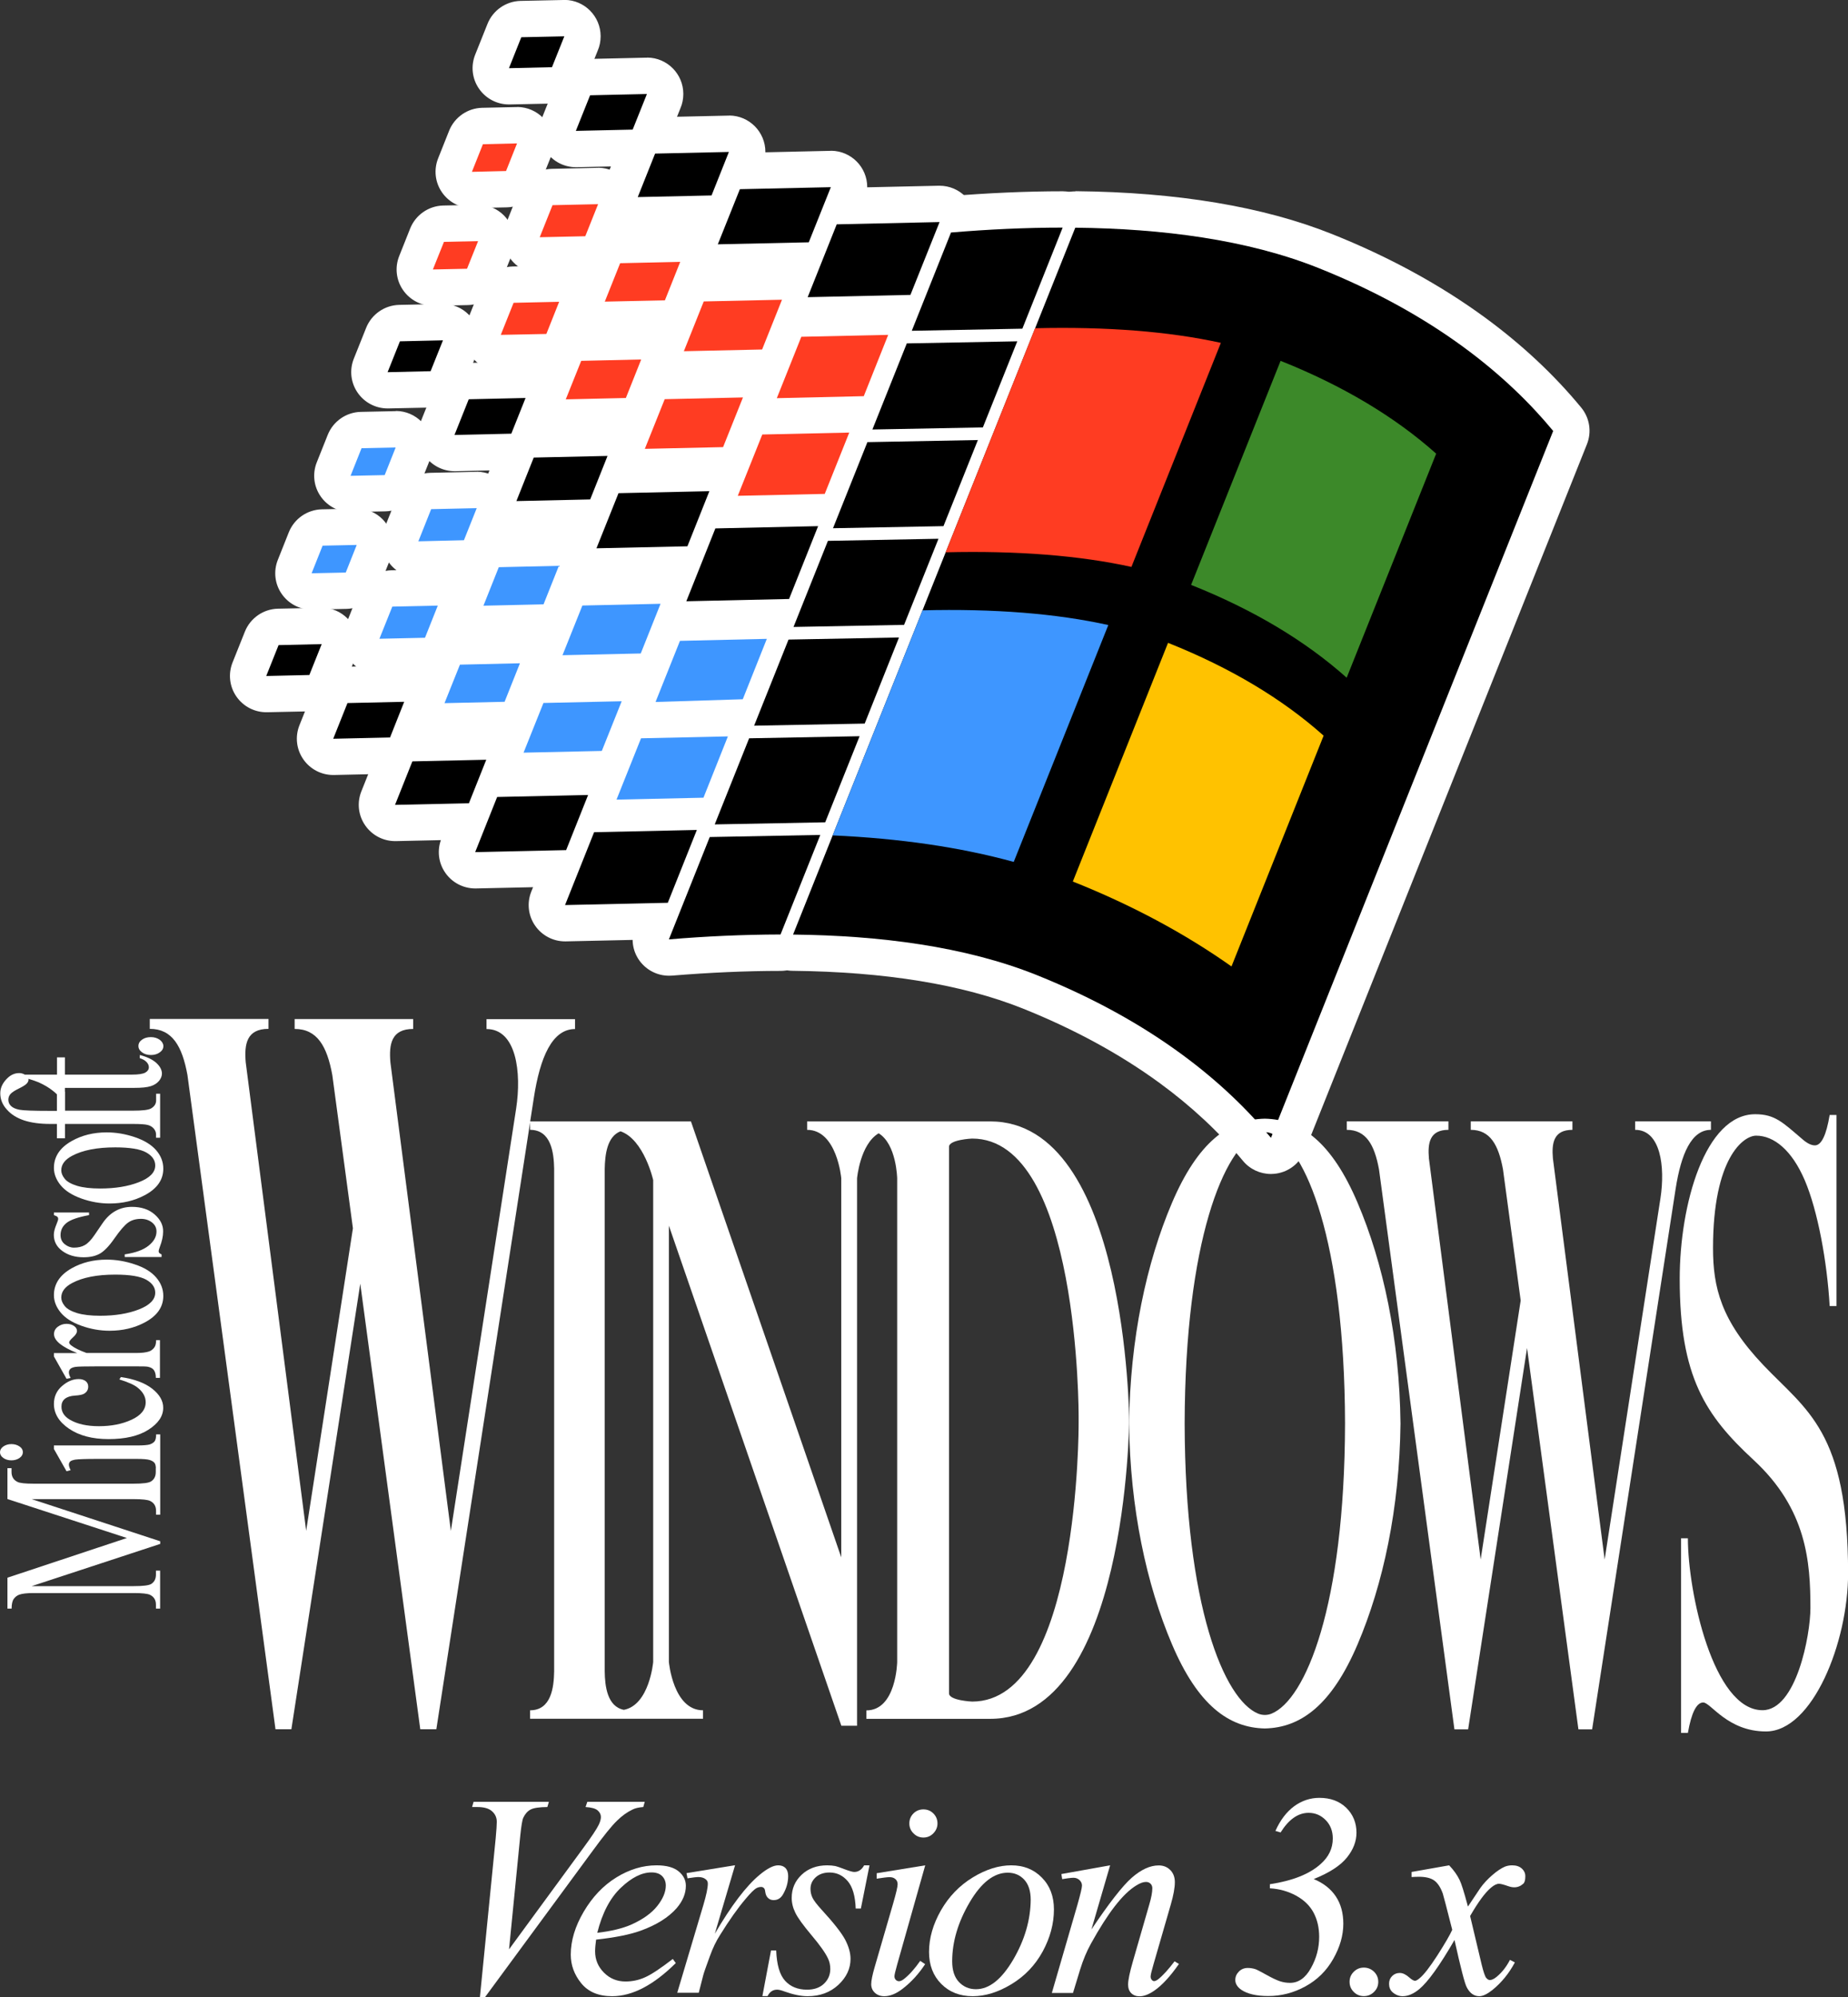 <?xml version="1.0" encoding="utf-8"?>
<!-- Generator: Adobe Illustrator 26.5.0, SVG Export Plug-In . SVG Version: 6.00 Build 0)  -->
<svg version="1.1" id="Layer_1" xmlns="http://www.w3.org/2000/svg" xmlns:xlink="http://www.w3.org/1999/xlink" x="0px" y="0px"
	 viewBox="0 0 2035.9 2199" style="enable-background:new 0 0 2035.9 2199;" xml:space="preserve">
<rect x="0" y="0" width="2035.9" height="2199" fill="#333333" stroke="none"/>
<style type="text/css">
	.st0{display:none;}
	.st1{display:inline;}
	.st2{fill:none;stroke:#231F20;stroke-width:1.902;stroke-miterlimit:10;}
	.st3{fill:#3E96FF;}
	.st4{fill:#FF3C22;}
	.st5{fill:#3C8929;}
	.st6{fill:#FFC200;}
	.st7{fill:none;stroke:#231F20;stroke-width:1.227;stroke-miterlimit:10;}
	.st8{fill:none;stroke:#231F20;stroke-width:1.631;stroke-miterlimit:10;}
	.st9{fill:none;stroke:#231F20;stroke-width:1.551;stroke-miterlimit:10;}
	.st10{fill:none;stroke:#231F20;stroke-width:4.184;stroke-miterlimit:10;}
	.st11{fill:none;stroke:#231F20;stroke-width:4.4;stroke-miterlimit:10;}
	.st12{fill:none;stroke:#231F20;stroke-width:3.807;stroke-miterlimit:10;}
	.st13{fill:#FFFFFF;}
</style>
<g>
	<g>
		<g>
			<path class="st13" d="M622.4,1016.5c-6.5,0-12.7-3.2-16.4-8.6c-3.8-5.5-4.6-12.6-2.1-18.8l32-80.2c3-7.4,10.1-12.4,18.1-12.6
				l113.2-2.5c0.1,0,0.3,0,0.4,0c6.5,0,12.7,3.2,16.4,8.6c3.8,5.5,4.6,12.6,2.1,18.8l-32,80.2c-3,7.4-10.1,12.4-18.1,12.6
				l-113.2,2.5C622.7,1016.5,622.6,1016.5,622.4,1016.5z"/>
			<path class="st13" d="M767.7,913.8L767.7,913.8 M767.7,913.8l-32,80.2l-113.2,2.5l32-80.2L767.7,913.8 M767.7,873.8L767.7,873.8
				c-0.4,0-0.7,0-1,0l-113.1,2.5c-16,0.4-30.3,10.3-36.3,25.2l-32,80.2c-5,12.5-3.4,26.6,4.3,37.6c7.5,10.8,19.8,17.2,32.9,17.2
				c0.3,0,0.6,0,0.9,0l113.2-2.5c16-0.4,30.3-10.3,36.3-25.2l31.7-79.3c2.1-4.8,3.2-10.2,3.2-15.8
				C807.7,891.7,789.8,873.8,767.7,873.8L767.7,873.8z M767.7,953.8L767.7,953.8L767.7,953.8L767.7,953.8z"/>
		</g>
		<g>
			<path class="st13" d="M367.1,833.4c-6.5,0-12.7-3.2-16.4-8.6c-3.8-5.5-4.6-12.6-2.1-18.8l15.7-39.2c3-7.4,10.1-12.4,18.1-12.6
				l62.6-1.4c0.1,0,0.3,0,0.4,0c6.5,0,12.7,3.2,16.4,8.6c3.8,5.5,4.6,12.6,2.1,18.8l-15.7,39.2c-3,7.4-10.1,12.4-18.1,12.6
				l-62.6,1.4C367.4,833.3,367.2,833.4,367.1,833.4z"/>
			<path class="st13" d="M445.3,772.7L445.3,772.7 M445.3,772.7L429.7,812l-62.6,1.4l15.7-39.2L445.3,772.7 M445.3,732.7
				c-0.2,0-0.3,0-0.5,0c0,0,0,0,0,0c0,0,0,0,0,0c-0.2,0-0.3,0-0.5,0l-62.4,1.4c-16,0.4-30.3,10.3-36.3,25.2l-15.7,39.2
				c-5,12.5-3.4,26.6,4.3,37.6c7.5,10.8,19.8,17.2,32.9,17.2c0.3,0,0.6,0,0.9,0l62.6-1.4c16-0.4,30.3-10.3,36.3-25.2l15.3-38.3
				c2.1-4.8,3.2-10.2,3.2-15.8c0-21.9-17.7-39.8-39.6-40C445.6,732.7,445.5,732.7,445.3,732.7L445.3,732.7z M445.3,812.7
				L445.3,812.7L445.3,812.7L445.3,812.7z"/>
		</g>
		<g>
			<path class="st13" d="M293.3,764.3c-6.5,0-12.7-3.2-16.4-8.6c-3.8-5.5-4.6-12.6-2.1-18.8l13.6-34c3-7.4,10.1-12.4,18.1-12.6
				l47.4-1c0.1,0,0.3,0,0.4,0c6.5,0,12.7,3.2,16.4,8.6c3.8,5.5,4.6,12.6,2.1,18.8l-13.6,34c-3,7.4-10.1,12.4-18.1,12.6l-47.4,1
				C293.6,764.3,293.5,764.3,293.3,764.3z"/>
			<path class="st13" d="M354.4,709.2L354.4,709.2 M354.4,709.2l-13.6,34l-47.4,1l13.6-34L354.4,709.2 M354.4,669.2
				c-0.2,0-0.3,0-0.5,0c0,0,0,0,0,0c0,0,0,0,0,0c-0.2,0-0.3,0-0.5,0l-47.3,1c-16,0.4-30.3,10.3-36.3,25.2l-13.6,34
				c-5,12.5-3.4,26.6,4.3,37.6c7.5,10.8,19.8,17.2,32.9,17.2c0.3,0,0.6,0,0.9,0l47.4-1c16-0.4,30.3-10.3,36.3-25.2l13.2-33.1
				c2.1-4.8,3.2-10.2,3.2-15.8c0-21.9-17.7-39.8-39.6-40C354.7,669.2,354.5,669.2,354.4,669.2L354.4,669.2z M354.4,749.2
				L354.4,749.2L354.4,749.2L354.4,749.2z"/>
		</g>
		<g>
			<path class="st13" d="M435.2,906.2c-6.5,0-12.7-3.2-16.4-8.6c-3.8-5.5-4.6-12.6-2.1-18.8l19.1-47.8c3-7.4,10.1-12.4,18.1-12.6
				l81.4-1.8c0.1,0,0.3,0,0.4,0c6.5,0,12.7,3.2,16.4,8.6c3.8,5.5,4.6,12.6,2.1,18.8l-19.1,47.8c-3,7.4-10.1,12.4-18.1,12.6
				l-81.4,1.8C435.5,906.2,435.4,906.2,435.2,906.2z"/>
			<path class="st13" d="M535.7,836.5L535.7,836.5 M535.7,836.5l-19.1,47.8l-81.4,1.8l19.1-47.8L535.7,836.5 M535.7,796.5
				c-0.2,0-0.3,0-0.5,0c0,0,0,0,0,0c0,0,0,0,0,0c-0.2,0-0.3,0-0.5,0l-81.2,1.8c-16,0.4-30.3,10.3-36.3,25.2l-19.1,47.8
				c-5,12.5-3.4,26.6,4.3,37.6c7.5,10.8,19.8,17.2,32.9,17.2c0.3,0,0.6,0,0.9,0l81.4-1.8c16-0.4,30.3-10.3,36.3-25.2l18.7-46.9
				c2.1-4.8,3.2-10.2,3.2-15.8c0-21.9-17.7-39.8-39.6-40C536,796.5,535.9,796.5,535.7,796.5L535.7,796.5z M535.7,876.5L535.7,876.5
				L535.7,876.5L535.7,876.5z"/>
		</g>
		<g>
			<path class="st13" d="M523.5,958.2c-6.5,0-12.7-3.2-16.4-8.6c-3.8-5.5-4.6-12.6-2.1-18.8l24.3-60.7c3-7.4,10.1-12.4,18.1-12.6
				l100.2-2.2c0.1,0,0.3,0,0.4,0c6.5,0,12.7,3.2,16.4,8.6c3.8,5.5,4.6,12.6,2.1,18.8l-24.3,60.7c-3,7.4-10.1,12.4-18.1,12.6
				l-100.2,2.2C523.8,958.2,523.6,958.2,523.5,958.2z"/>
			<path class="st13" d="M647.9,875.3L647.9,875.3 M647.9,875.3L623.7,936l-100.2,2.2l24.3-60.7L647.9,875.3 M647.9,835.3
				L647.9,835.3c-0.4,0-0.7,0-1,0l-100,2.2c-16,0.4-30.3,10.3-36.3,25.2l-24.3,60.7c-5,12.5-3.4,26.6,4.3,37.6
				c7.5,10.8,19.8,17.2,32.9,17.2c0.3,0,0.6,0,0.9,0l100.2-2.2c16-0.4,30.3-10.3,36.3-25.2l23.9-59.8c2.1-4.8,3.2-10.2,3.2-15.8
				C687.9,853.2,670,835.3,647.9,835.3L647.9,835.3z M647.9,915.3L647.9,915.3L647.9,915.3L647.9,915.3z"/>
		</g>
		<g>
			<path class="st13" d="M756.1,682c-6.5,0-12.7-3.2-16.4-8.6c-3.8-5.5-4.6-12.6-2.1-18.8l32-80.2c3-7.4,10.1-12.4,18.1-12.6
				l113.2-2.5c0.1,0,0.3,0,0.4,0c6.5,0,12.7,3.2,16.4,8.6c3.8,5.5,4.6,12.6,2.1,18.8l-32,80.2c-3,7.4-10.1,12.4-18.1,12.6L756.5,682
				C756.4,682,756.2,682,756.1,682z"/>
			<path class="st13" d="M901.3,579.3L901.3,579.3 M901.3,579.3l-32,80.2L756.1,662l32-80.2L901.3,579.3 M901.3,539.3L901.3,539.3
				c-0.4,0-0.7,0-1,0l-113.1,2.5c-16,0.4-30.3,10.3-36.3,25.2l-32,80.2c-5,12.5-3.4,26.6,4.3,37.6c7.5,10.8,19.8,17.2,32.9,17.2
				c0.3,0,0.6,0,0.9,0l113.2-2.5c16-0.4,30.3-10.3,36.3-25.2l31.7-79.3c2.1-4.8,3.2-10.2,3.2-15.8
				C941.3,557.2,923.4,539.3,901.3,539.3L901.3,539.3z M901.3,619.3L901.3,619.3L901.3,619.3L901.3,619.3z"/>
		</g>
		<g>
			<path class="st13" d="M500.7,498.9c-6.5,0-12.7-3.2-16.4-8.6c-3.8-5.5-4.6-12.6-2.1-18.8l15.7-39.2c3-7.4,10.1-12.4,18.1-12.6
				l62.6-1.4c0.1,0,0.3,0,0.4,0c6.5,0,12.7,3.2,16.4,8.6c3.8,5.5,4.6,12.6,2.1,18.8l-15.7,39.2c-3,7.4-10.1,12.4-18.1,12.6
				l-62.6,1.4C501,498.8,500.9,498.9,500.7,498.9z"/>
			<path class="st13" d="M579,438.2L579,438.2 M579,438.2l-15.7,39.2l-62.6,1.4l15.7-39.2L579,438.2 M579,398.2c-0.2,0-0.3,0-0.5,0
				c0,0,0,0,0,0c0,0,0,0,0,0c-0.2,0-0.3,0-0.5,0l-62.4,1.4c-16,0.4-30.3,10.3-36.3,25.2L463.6,464c-5,12.5-3.4,26.6,4.3,37.6
				c7.5,10.8,19.8,17.2,32.9,17.2c0.3,0,0.6,0,0.9,0l62.6-1.4c16-0.4,30.3-10.3,36.3-25.2l15.3-38.3c2.1-4.8,3.2-10.2,3.2-15.8
				c0-21.9-17.7-39.8-39.6-40C579.3,398.2,579.1,398.2,579,398.2L579,398.2z M579,478.2L579,478.2L579,478.2L579,478.2z"/>
		</g>
		<g>
			<path class="st13" d="M427,429.8c-6.5,0-12.7-3.2-16.4-8.6c-3.8-5.5-4.6-12.6-2.1-18.8l13.6-34c3-7.4,10.1-12.4,18.1-12.6l47.4-1
				c0.1,0,0.3,0,0.4,0c6.5,0,12.7,3.2,16.4,8.6c3.8,5.5,4.6,12.6,2.1,18.8l-13.6,34c-3,7.4-10.1,12.4-18.1,12.6l-47.4,1
				C427.3,429.8,427.1,429.8,427,429.8z"/>
			<path class="st13" d="M488,374.7L488,374.7 M488,374.7l-13.6,34l-47.4,1l13.6-34L488,374.7 M488,334.7c-0.2,0-0.3,0-0.5,0
				c0,0,0,0,0,0c0,0,0,0,0,0c-0.2,0-0.3,0-0.5,0l-47.3,1c-16,0.4-30.3,10.3-36.3,25.2l-13.6,34c-5,12.5-3.4,26.6,4.3,37.6
				c7.5,10.8,19.8,17.2,32.9,17.2c0.3,0,0.6,0,0.9,0l47.4-1c16-0.4,30.3-10.3,36.3-25.2l13.2-33.1c2.1-4.8,3.2-10.2,3.2-15.8
				c0-21.9-17.7-39.8-39.6-40C488.3,334.7,488.2,334.7,488,334.7L488,334.7z M488,414.7L488,414.7L488,414.7L488,414.7z"/>
		</g>
		<g>
			<path class="st13" d="M568.9,571.7c-6.5,0-12.7-3.2-16.4-8.6c-3.8-5.5-4.6-12.6-2.1-18.8l19.1-47.8c3-7.4,10.1-12.4,18.1-12.6
				l81.4-1.8c0.1,0,0.3,0,0.4,0c6.5,0,12.7,3.2,16.4,8.6c3.8,5.5,4.6,12.6,2.1,18.8l-19.1,47.8c-3,7.4-10.1,12.4-18.1,12.6
				l-81.4,1.8C569.1,571.7,569,571.7,568.9,571.7z"/>
			<path class="st13" d="M669.3,502L669.3,502 M669.3,502l-19.1,47.8l-81.4,1.8l19.1-47.8L669.3,502 M669.3,462c-0.2,0-0.3,0-0.5,0
				c0,0,0,0,0,0c0,0,0,0,0,0c-0.2,0-0.3,0-0.5,0l-81.2,1.8c-16,0.4-30.3,10.3-36.3,25.2l-19.1,47.8c-5,12.5-3.4,26.6,4.3,37.6
				c7.5,10.8,19.8,17.2,32.9,17.2c0.3,0,0.6,0,0.9,0l81.4-1.8c16-0.4,30.3-10.3,36.3-25.2l18.7-46.9c2.1-4.8,3.2-10.2,3.2-15.8
				c0-21.9-17.7-39.8-39.6-40C669.6,462,669.5,462,669.3,462L669.3,462z M669.3,542L669.3,542L669.3,542L669.3,542z"/>
		</g>
		<g>
			<path class="st13" d="M657.1,623.7c-6.5,0-12.7-3.2-16.4-8.6c-3.8-5.5-4.6-12.6-2.1-18.8l24.3-60.7c3-7.4,10.1-12.4,18.1-12.6
				l100.2-2.2c0.1,0,0.3,0,0.4,0c6.5,0,12.7,3.2,16.4,8.6c3.8,5.5,4.6,12.6,2.1,18.8l-24.3,60.7c-3,7.4-10.1,12.4-18.1,12.6
				l-100.2,2.2C657.4,623.7,657.3,623.7,657.1,623.7z"/>
			<path class="st13" d="M781.5,540.8L781.5,540.8 M781.5,540.8l-24.3,60.7l-100.2,2.2l24.3-60.7L781.5,540.8 M781.5,500.8
				L781.5,500.8c-0.4,0-0.7,0-1,0l-100,2.2c-16,0.4-30.3,10.3-36.3,25.2L620,588.9c-5,12.5-3.4,26.6,4.3,37.6
				c7.5,10.8,19.8,17.2,32.9,17.2c0.3,0,0.6,0,0.9,0l100.2-2.2c16-0.4,30.3-10.3,36.3-25.2l23.9-59.8c2.1-4.8,3.2-10.2,3.2-15.8
				C821.5,518.7,803.6,500.8,781.5,500.8L781.5,500.8z M781.5,580.8L781.5,580.8L781.5,580.8L781.5,580.8z"/>
		</g>
		<g>
			<path class="st13" d="M722.2,792.9c-6.5,0-12.6-3.2-16.4-8.5c-3.9-5.5-4.7-12.6-2.2-18.9l26.9-67.3c3-7.4,10.1-12.4,18.1-12.6
				l95.8-2.1c0.1,0,0.3,0,0.4,0c6.5,0,12.7,3.2,16.4,8.6c3.8,5.5,4.6,12.6,2.1,18.8l-26.5,66.4c-3,7.4-10,12.3-18,12.6l-96.1,3
				C722.6,792.9,722.4,792.9,722.2,792.9z"/>
			<path class="st13" d="M844.8,703.4L844.8,703.4 M844.8,703.4l-26.5,66.4l-96.1,3l26.9-67.3L844.8,703.4 M844.8,663.4L844.8,663.4
				c-0.4,0-0.7,0-1,0l-95.6,2.1c-16,0.4-30.3,10.3-36.3,25.2L685,758c-5,12.5-3.4,26.7,4.4,37.8c7.5,10.7,19.7,17.1,32.8,17.1
				c0.4,0,0.8,0,1.2,0l96.1-3c15.9-0.5,30-10.4,35.9-25.1l26.2-65.5c2.1-4.8,3.2-10.2,3.2-15.8C884.8,681.4,866.9,663.4,844.8,663.4
				L844.8,663.4z M844.8,743.4L844.8,743.4L844.8,743.4L844.8,743.4z"/>
		</g>
		<g>
			<path class="st13" d="M460.9,616c-6.5,0-12.7-3.2-16.4-8.6c-3.8-5.5-4.6-12.6-2.1-18.8l14.1-35.3c3-7.4,10.1-12.4,18.1-12.6
				l50.2-1.1c0.1,0,0.3,0,0.4,0c6.5,0,12.7,3.2,16.4,8.6c3.8,5.5,4.6,12.6,2.1,18.8l-14.1,35.3c-3,7.4-10.1,12.4-18.1,12.6
				l-50.2,1.1C461.2,615.9,461.1,616,460.9,616z"/>
			<path class="st13" d="M525.2,559.5L525.2,559.5 M525.2,559.5l-14.1,35.3l-50.2,1.1l14.1-35.3L525.2,559.5 M525.2,519.5
				c-0.1,0-0.3,0-0.4,0c-0.2,0-0.4,0-0.6,0l-50.1,1.1c-16,0.4-30.3,10.3-36.3,25.2l-14.1,35.3c-5,12.5-3.4,26.6,4.3,37.6
				c7.5,10.8,19.8,17.2,32.9,17.2c0.3,0,0.6,0,0.9,0l50.2-1.1c16-0.4,30.3-10.3,36.3-25.2l13.7-34.4c2.1-4.8,3.2-10.2,3.2-15.8
				c0-21.9-17.7-39.8-39.6-40C525.5,519.5,525.4,519.5,525.2,519.5L525.2,519.5z M525.2,599.5L525.2,599.5L525.2,599.5L525.2,599.5z
				"/>
		</g>
		<g>
			<path class="st13" d="M386.2,543.9c-6.5,0-12.7-3.2-16.4-8.6c-3.8-5.5-4.6-12.6-2.1-18.8l12.1-30.4c3-7.4,10.1-12.4,18.1-12.6
				l37.6-0.8c0.1,0,0.3,0,0.4,0c6.5,0,12.7,3.2,16.4,8.6c3.8,5.5,4.6,12.6,2.1,18.8l-12.1,30.4c-3,7.4-10.1,12.4-18.1,12.6
				l-37.6,0.8C386.5,543.9,386.3,543.9,386.2,543.9z"/>
			<path class="st13" d="M435.9,492.7L435.9,492.7 M435.9,492.7l-12.1,30.4l-37.6,0.8l12.1-30.4L435.9,492.7 M435.9,452.7
				c-0.1,0-0.3,0-0.4,0c-0.2,0-0.4,0-0.6,0l-37.5,0.8c-16,0.4-30.3,10.3-36.3,25.2L349,509c-5,12.5-3.4,26.6,4.3,37.6
				c7.5,10.8,19.8,17.2,32.9,17.2c0.3,0,0.6,0,0.9,0l37.6-0.8c16-0.4,30.3-10.3,36.3-25.2l11.8-29.5c2.1-4.8,3.2-10.2,3.2-15.8
				c0-21.9-17.7-39.8-39.6-40C436.2,452.7,436,452.7,435.9,452.7L435.9,452.7z M435.9,532.7L435.9,532.7L435.9,532.7L435.9,532.7z"
				/>
		</g>
		<g>
			<path class="st13" d="M532.6,686.9c-6.5,0-12.7-3.2-16.4-8.6c-3.8-5.5-4.6-12.6-2.1-18.8l16.9-42.4c3-7.4,10.1-12.4,18.1-12.6
				l66.2-1.5c0.1,0,0.3,0,0.4,0c6.5,0,12.7,3.2,16.4,8.6c3.8,5.5,4.6,12.6,2.1,18.8l-16.9,42.4c-3,7.4-10.1,12.4-18.1,12.6
				l-66.2,1.5C532.9,686.9,532.7,686.9,532.6,686.9z"/>
			<path class="st13" d="M615.7,623L615.7,623 M615.7,623l-16.9,42.4l-66.2,1.5l16.9-42.4L615.7,623 M615.7,583c-0.1,0-0.3,0-0.4,0
				c-0.2,0-0.4,0-0.6,0l-66,1.5c-16,0.4-30.3,10.3-36.3,25.2L495.4,652c-5,12.5-3.4,26.6,4.3,37.6c7.5,10.8,19.8,17.2,32.9,17.2
				c0.3,0,0.6,0,0.9,0l66.2-1.5c16-0.4,30.3-10.3,36.3-25.2l16.6-41.5c2.1-4.8,3.2-10.2,3.2-15.8c0-21.9-17.7-39.8-39.6-40
				C616,583,615.8,583,615.7,583L615.7,583z M615.7,663L615.7,663L615.7,663L615.7,663z"/>
		</g>
		<g>
			<path class="st13" d="M619.7,741.4c-6.5,0-12.7-3.2-16.4-8.6c-3.8-5.5-4.6-12.6-2.1-18.8l21.9-54.8c3-7.4,10.1-12.4,18.1-12.6
				l86.2-1.9c0.1,0,0.3,0,0.4,0c6.5,0,12.7,3.2,16.4,8.6c3.8,5.5,4.6,12.6,2.1,18.8l-21.9,54.8c-3,7.4-10.1,12.4-18.1,12.6
				l-86.2,1.9C620,741.4,619.8,741.4,619.7,741.4z"/>
			<path class="st13" d="M727.7,664.8L727.7,664.8 M727.7,664.8l-21.9,54.8l-86.2,1.9l21.9-54.8L727.7,664.8 M727.7,624.8
				c-0.1,0-0.3,0-0.4,0c-0.2,0-0.4,0-0.6,0l-86.1,1.9c-16,0.4-30.3,10.3-36.3,25.2l-21.9,54.8c-5,12.5-3.4,26.6,4.3,37.6
				c7.5,10.8,19.8,17.2,32.9,17.2c0.3,0,0.6,0,0.9,0l86.2-1.9c16-0.4,30.3-10.3,36.3-25.2l21.5-53.8c2.1-4.8,3.2-10.2,3.2-15.8
				c0-21.9-17.7-39.8-39.6-40C728,624.8,727.9,624.8,727.7,624.8L727.7,624.8z M727.7,704.8L727.7,704.8L727.7,704.8L727.7,704.8z"
				/>
		</g>
		<g>
			<path class="st13" d="M679.2,900.4c-6.5,0-12.7-3.2-16.4-8.6c-3.8-5.5-4.6-12.6-2.1-18.8l27-67.5c3-7.4,10.1-12.4,18.1-12.6
				l95.8-2.1c0.1,0,0.3,0,0.4,0c6.5,0,12.7,3.2,16.4,8.6c3.8,5.5,4.6,12.6,2.1,18.8l-27,67.5c-3,7.4-10.1,12.4-18.1,12.6l-95.8,2.1
				C679.5,900.4,679.4,900.4,679.2,900.4z"/>
			<path class="st13" d="M801.9,810.8L801.9,810.8 M801.9,810.8l-27,67.5l-95.8,2.1l27-67.5L801.9,810.8 M801.9,770.8L801.9,770.8
				c-0.4,0-0.7,0-1,0l-95.6,2.1c-16,0.4-30.3,10.3-36.3,25.2l-27,67.5c-5,12.5-3.4,26.6,4.3,37.6c7.5,10.8,19.8,17.2,32.9,17.2
				c0.3,0,0.6,0,0.9,0l95.8-2.1c16-0.4,30.3-10.3,36.3-25.2l26.6-66.6c2.1-4.8,3.2-10.2,3.2-15.8C841.9,788.7,824,770.8,801.9,770.8
				L801.9,770.8z M801.9,850.8L801.9,850.8L801.9,850.8L801.9,850.8z"/>
		</g>
		<g>
			<path class="st13" d="M418,723.3c-6.5,0-12.7-3.2-16.4-8.6c-3.8-5.5-4.6-12.6-2.1-18.8l14.1-35.3c3-7.4,10.1-12.4,18.1-12.6
				l50.2-1.1c0.1,0,0.3,0,0.4,0c6.5,0,12.7,3.2,16.4,8.6c3.8,5.5,4.6,12.6,2.1,18.8l-14.1,35.3c-3,7.4-10.1,12.4-18.1,12.6
				l-50.2,1.1C418.3,723.3,418.2,723.3,418,723.3z"/>
			<path class="st13" d="M482.3,666.8L482.3,666.8 M482.3,666.8l-14.1,35.3l-50.2,1.1l14.1-35.3L482.3,666.8 M482.3,626.8
				c-0.1,0-0.3,0-0.4,0c-0.2,0-0.4,0-0.6,0l-50.1,1.1c-16,0.4-30.3,10.3-36.3,25.2l-14.1,35.3c-5,12.5-3.4,26.6,4.3,37.6
				c7.5,10.8,19.8,17.2,32.9,17.2c0.3,0,0.6,0,0.9,0l50.2-1.1c16-0.4,30.3-10.3,36.3-25.2l13.7-34.4c2.1-4.8,3.2-10.2,3.2-15.8
				c0-21.9-17.7-39.8-39.6-40C482.6,626.8,482.5,626.8,482.3,626.8L482.3,626.8z M482.3,706.8L482.3,706.8L482.3,706.8L482.3,706.8z
				"/>
		</g>
		<g>
			<path class="st13" d="M343.3,651.2c-6.5,0-12.7-3.2-16.4-8.6c-3.8-5.5-4.6-12.6-2.1-18.8l12.1-30.4c3-7.4,10.1-12.4,18.1-12.6
				l37.6-0.8c0.1,0,0.3,0,0.4,0c6.5,0,12.7,3.2,16.4,8.6c3.8,5.5,4.6,12.6,2.1,18.8l-12.1,30.4c-3,7.4-10.1,12.4-18.1,12.6
				l-37.6,0.8C343.6,651.2,343.4,651.2,343.3,651.2z"/>
			<path class="st13" d="M393,600L393,600 M393,600l-12.1,30.4l-37.6,0.8l12.1-30.4L393,600 M393,560c-0.2,0-0.3,0-0.5,0
				c0,0,0,0,0,0c0,0,0,0,0,0c-0.2,0-0.3,0-0.5,0l-37.5,0.8c-16,0.4-30.3,10.3-36.3,25.2l-12.1,30.4c-5,12.5-3.4,26.6,4.3,37.6
				c7.5,10.8,19.8,17.2,32.9,17.2c0.3,0,0.6,0,0.9,0l37.6-0.8c16-0.4,30.3-10.3,36.3-25.2l11.8-29.5c2.1-4.8,3.2-10.2,3.2-15.8
				c0-21.9-17.7-39.8-39.6-40C393.3,560,393.2,560,393,560L393,560z M393,640L393,640L393,640L393,640z"/>
		</g>
		<g>
			<path class="st13" d="M489.7,794.2c-6.5,0-12.7-3.2-16.4-8.6c-3.8-5.5-4.6-12.6-2.1-18.8l16.9-42.4c3-7.4,10.1-12.4,18.1-12.6
				l66.2-1.5c0.1,0,0.3,0,0.4,0c6.5,0,12.7,3.2,16.4,8.6c3.8,5.5,4.6,12.6,2.1,18.8l-16.9,42.4c-3,7.4-10.1,12.4-18.1,12.6
				l-66.2,1.5C490,794.2,489.9,794.2,489.7,794.2z"/>
			<path class="st13" d="M572.8,730.3L572.8,730.3 M572.8,730.3l-16.9,42.4l-66.2,1.5l16.9-42.4L572.8,730.3 M572.8,690.3
				c-0.1,0-0.3,0-0.4,0c-0.2,0-0.4,0-0.6,0l-66,1.5c-16,0.4-30.3,10.3-36.3,25.2l-16.9,42.4c-5,12.5-3.4,26.6,4.3,37.6
				c7.5,10.8,19.8,17.2,32.9,17.2c0.3,0,0.6,0,0.9,0l66.2-1.5c16-0.4,30.3-10.3,36.3-25.2l16.6-41.5c2.1-4.8,3.2-10.2,3.2-15.8
				c0-21.9-17.7-39.8-39.6-40C573.1,690.3,573,690.3,572.8,690.3L572.8,690.3z M572.8,770.3L572.8,770.3L572.8,770.3L572.8,770.3z"
				/>
		</g>
		<g>
			<path class="st13" d="M576.8,848.7c-6.5,0-12.7-3.2-16.4-8.6c-3.8-5.5-4.6-12.6-2.1-18.8l21.9-54.8c3-7.4,10.1-12.4,18.1-12.6
				l86.2-1.9c0.1,0,0.3,0,0.4,0c6.5,0,12.7,3.2,16.4,8.6c3.8,5.5,4.6,12.6,2.1,18.8l-21.9,54.8c-3,7.4-10.1,12.4-18.1,12.6
				l-86.2,1.9C577.1,848.7,577,848.7,576.8,848.7z"/>
			<path class="st13" d="M684.9,772.1L684.9,772.1 M684.9,772.1L663,826.8l-86.2,1.9l21.9-54.8L684.9,772.1 M684.9,732.1
				c-0.1,0-0.3,0-0.4,0c-0.2,0-0.4,0-0.6,0l-86.1,1.9c-16,0.4-30.3,10.3-36.3,25.2l-21.9,54.8c-5,12.5-3.4,26.6,4.3,37.6
				c7.5,10.8,19.8,17.2,32.9,17.2c0.3,0,0.6,0,0.9,0l86.2-1.9c16-0.4,30.3-10.3,36.3-25.2l21.5-53.8c2.1-4.8,3.2-10.2,3.2-15.8
				c0-21.9-17.7-39.8-39.6-40C685.2,732.1,685,732.1,684.9,732.1L684.9,732.1z M684.9,812.1L684.9,812.1L684.9,812.1L684.9,812.1z"
				/>
		</g>
		<g>
			<path class="st13" d="M812.8,565.9c-6.5,0-12.7-3.2-16.4-8.6c-3.8-5.5-4.6-12.6-2.1-18.8l27-67.5c3-7.4,10.1-12.4,18.1-12.6
				l95.8-2.1c0.1,0,0.3,0,0.4,0c6.5,0,12.7,3.2,16.4,8.6c3.8,5.5,4.6,12.6,2.1,18.8l-27,67.5c-3,7.4-10.1,12.4-18.1,12.6l-95.8,2.1
				C813.1,565.9,813,565.9,812.8,565.9z"/>
			<path class="st13" d="M935.6,476.3L935.6,476.3 M935.6,476.3l-27,67.5l-95.8,2.1l27-67.5L935.6,476.3 M935.6,436.3L935.6,436.3
				c-0.4,0-0.7,0-1,0l-95.6,2.1c-16,0.4-30.3,10.3-36.3,25.2l-27,67.5c-5,12.5-3.4,26.6,4.3,37.6c7.5,10.8,19.8,17.2,32.9,17.2
				c0.3,0,0.6,0,0.9,0l95.8-2.1c16-0.4,30.3-10.3,36.3-25.2l26.6-66.6c2.1-4.8,3.2-10.2,3.2-15.8
				C975.6,454.2,957.7,436.3,935.6,436.3L935.6,436.3z M935.6,516.3L935.6,516.3L935.6,516.3L935.6,516.3z"/>
		</g>
		<g>
			<path class="st13" d="M551.7,388.7c-6.6,0-12.7-3.2-16.4-8.6c-3.8-5.5-4.6-12.6-2.1-18.8l14.1-35.3c3-7.4,10.1-12.4,18.1-12.6
				l50.2-1.1c0.1,0,0.3,0,0.4,0c6.5,0,12.7,3.2,16.4,8.6c3.8,5.5,4.6,12.6,2.1,18.8l-14.1,35.3c-3,7.5-10.1,12.4-18.2,12.6
				l-50.2,1.1C552,388.7,551.8,388.7,551.7,388.7z"/>
			<path class="st13" d="M616,332.3L616,332.3 M616,332.3l-14.1,35.3l-50.2,1.1l14.1-35.3L616,332.3 M616,292.3c-0.2,0-0.3,0-0.5,0
				c0,0,0,0,0,0c0,0,0,0,0,0c-0.2,0-0.3,0-0.5,0l-50.1,1.1c-16,0.4-30.3,10.3-36.3,25.2l-14.1,35.3c-5,12.5-3.4,26.6,4.3,37.6
				c7.5,10.8,19.8,17.2,32.9,17.2c0.3,0,0.6,0,0.8,0l50.2-1.1c16.1-0.3,30.3-10.2,36.3-25.2l13.7-34.4c2.1-4.8,3.2-10.2,3.2-15.8
				c0-21.9-17.7-39.8-39.6-40C616.3,292.3,616.1,292.3,616,292.3L616,292.3z M616,372.3L616,372.3L616,372.3L616,372.3z"/>
		</g>
		<g>
			<path class="st13" d="M476.9,316.7c-6.5,0-12.7-3.2-16.4-8.6c-3.8-5.5-4.6-12.6-2.1-18.8l12.1-30.4c3-7.4,10.1-12.4,18.1-12.6
				l37.6-0.8c0.1,0,0.3,0,0.4,0c6.5,0,12.7,3.2,16.4,8.6c3.8,5.5,4.6,12.6,2.1,18.8l-12.1,30.4c-3,7.4-10.1,12.4-18.1,12.6
				l-37.6,0.8C477.2,316.7,477.1,316.7,476.9,316.7z"/>
			<path class="st13" d="M526.7,265.5L526.7,265.5 M526.7,265.5l-12.1,30.4l-37.6,0.8l12.1-30.4L526.7,265.5 M526.7,225.5
				c-0.2,0-0.3,0-0.5,0c0,0,0,0,0,0c0,0,0,0,0,0c-0.2,0-0.3,0-0.5,0l-37.5,0.8c-16,0.4-30.3,10.3-36.3,25.2l-12.1,30.4
				c-5,12.5-3.4,26.6,4.3,37.6c7.5,10.8,19.8,17.2,32.9,17.2c0.3,0,0.6,0,0.9,0l37.6-0.8c16-0.4,30.3-10.3,36.3-25.2l11.8-29.5
				c2.1-4.8,3.2-10.2,3.2-15.8c0-21.9-17.7-39.8-39.6-40C527,225.5,526.8,225.5,526.7,225.5L526.7,225.5z M526.7,305.5L526.7,305.5
				L526.7,305.5L526.7,305.5z"/>
		</g>
		<g>
			<path class="st13" d="M623.3,459.7c-6.5,0-12.7-3.2-16.4-8.6c-3.8-5.5-4.6-12.6-2.1-18.8l16.9-42.4c3-7.4,10.1-12.4,18.1-12.6
				l66.2-1.5c0.1,0,0.3,0,0.4,0c6.5,0,12.7,3.2,16.4,8.6c3.8,5.5,4.6,12.6,2.1,18.8l-16.9,42.4c-3,7.4-10.1,12.4-18.1,12.6
				l-66.2,1.5C623.6,459.7,623.5,459.7,623.3,459.7z"/>
			<path class="st13" d="M706.4,395.8L706.4,395.8 M706.4,395.8l-16.9,42.4l-66.2,1.5l16.9-42.4L706.4,395.8 M706.5,355.8
				c-0.2,0-0.3,0-0.5,0c0,0,0,0,0,0c0,0,0,0,0,0c-0.2,0-0.3,0-0.5,0l-66,1.5c-16,0.4-30.3,10.3-36.3,25.2l-16.9,42.4
				c-5,12.5-3.4,26.6,4.3,37.6c7.5,10.8,19.8,17.2,32.9,17.2c0.3,0,0.6,0,0.9,0l66.2-1.5c16-0.4,30.3-10.3,36.3-25.2l16.6-41.5
				c2.1-4.8,3.2-10.2,3.2-15.8c0-21.9-17.7-39.8-39.6-40C706.7,355.8,706.6,355.8,706.5,355.8L706.5,355.8z M706.4,435.8
				L706.4,435.8L706.4,435.8L706.4,435.8z"/>
		</g>
		<g>
			<path class="st13" d="M710.4,514.2c-6.5,0-12.7-3.2-16.4-8.6c-3.8-5.5-4.6-12.6-2.1-18.8l21.9-54.8c3-7.4,10.1-12.4,18.1-12.6
				l86.2-1.9c0.1,0,0.3,0,0.4,0c6.5,0,12.7,3.2,16.4,8.6c3.8,5.5,4.6,12.6,2.1,18.8l-21.9,54.8c-3,7.4-10.1,12.4-18.1,12.6
				l-86.2,1.9C710.7,514.2,710.6,514.2,710.4,514.2z"/>
			<path class="st13" d="M818.5,437.6L818.5,437.6 M818.5,437.6l-21.9,54.8l-86.2,1.9l21.9-54.8L818.5,437.6 M818.5,397.6
				c-0.2,0-0.3,0-0.5,0c0,0,0,0,0,0c0,0,0,0,0,0c-0.2,0-0.3,0-0.5,0l-86.1,1.9c-16,0.4-30.3,10.3-36.3,25.2l-21.9,54.8
				c-5,12.5-3.4,26.6,4.3,37.6c7.5,10.8,19.8,17.2,32.9,17.2c0.3,0,0.6,0,0.9,0l86.2-1.9c16-0.4,30.3-10.3,36.3-25.2l21.5-53.8
				c2.1-4.8,3.2-10.2,3.2-15.8c0-21.9-17.7-39.8-39.6-40C818.8,397.6,818.6,397.6,818.5,397.6L818.5,397.6z M818.5,477.6
				L818.5,477.6L818.5,477.6L818.5,477.6z"/>
		</g>
		<g>
			<path class="st13" d="M855.8,458.4c-6.5,0-12.7-3.2-16.4-8.6c-3.8-5.5-4.6-12.6-2.1-18.8l27-67.5c3-7.4,10.1-12.4,18.1-12.6
				l95.8-2.1c0.1,0,0.3,0,0.4,0c6.5,0,12.7,3.2,16.4,8.6c3.8,5.5,4.6,12.6,2.1,18.8l-27,67.5c-3,7.4-10.1,12.4-18.1,12.6l-95.8,2.1
				C856.1,458.4,855.9,458.4,855.8,458.4z"/>
			<path class="st13" d="M978.5,368.7L978.5,368.7 M978.5,368.7l-27,67.5l-95.8,2.1l27-67.5L978.5,368.7 M978.5,328.7L978.5,328.7
				c-0.4,0-0.7,0-1,0l-95.6,2.1c-16,0.4-30.3,10.3-36.3,25.2l-27,67.5c-5,12.5-3.4,26.6,4.3,37.6c7.5,10.8,19.8,17.2,32.9,17.2
				c0.3,0,0.6,0,0.9,0l95.8-2.1c16-0.4,30.3-10.3,36.3-25.2l26.6-66.6c2.1-4.8,3.2-10.2,3.2-15.8
				C1018.5,346.6,1000.6,328.7,978.5,328.7L978.5,328.7z M978.5,408.7L978.5,408.7L978.5,408.7L978.5,408.7z"/>
		</g>
		<g>
			<path class="st13" d="M594.6,281.2c-6.5,0-12.7-3.2-16.4-8.6c-3.8-5.5-4.6-12.6-2.1-18.8l14.1-35.3c3-7.4,10.1-12.4,18.1-12.6
				l50.2-1.1c0.1,0,0.3,0,0.4,0c6.5,0,12.7,3.2,16.4,8.6c3.8,5.5,4.6,12.6,2.1,18.8l-14.1,35.3c-3,7.4-10.1,12.4-18.1,12.6
				l-50.2,1.1C594.9,281.2,594.8,281.2,594.6,281.2z"/>
			<path class="st13" d="M658.9,224.8L658.9,224.8 M658.9,224.8l-14.1,35.3l-50.2,1.1l14.1-35.3L658.9,224.8 M658.9,184.8
				c-0.2,0-0.3,0-0.5,0c0,0,0,0,0,0c0,0,0,0,0,0c-0.2,0-0.3,0-0.5,0l-50.1,1.1c-16,0.4-30.3,10.3-36.3,25.2l-14.1,35.3
				c-5,12.5-3.4,26.6,4.3,37.6c7.5,10.8,19.8,17.2,32.9,17.2c0.3,0,0.6,0,0.9,0l50.2-1.1c16-0.4,30.3-10.3,36.3-25.2l13.7-34.4
				c2.1-4.8,3.2-10.2,3.2-15.8c0-21.9-17.7-39.8-39.6-40C659.2,184.8,659.1,184.8,658.9,184.8L658.9,184.8z M658.9,264.8
				L658.9,264.8L658.9,264.8L658.9,264.8z"/>
		</g>
		<g>
			<path class="st13" d="M519.9,209.2c-6.5,0-12.7-3.2-16.4-8.6c-3.8-5.5-4.6-12.6-2.1-18.8l12.1-30.4c3-7.4,10.1-12.4,18.1-12.6
				l37.6-0.8c0.1,0,0.3,0,0.4,0c6.5,0,12.7,3.2,16.4,8.6c3.8,5.5,4.6,12.6,2.1,18.8L576,195.8c-3,7.4-10.1,12.4-18.1,12.6l-37.6,0.8
				C520.2,209.2,520,209.2,519.9,209.2z"/>
			<path class="st13" d="M569.6,157.9L569.6,157.9 M569.6,157.9l-12.1,30.4l-37.6,0.8l12.1-30.4L569.6,157.9 M569.6,117.9
				c-0.2,0-0.3,0-0.5,0c-0.2,0-0.3,0-0.5,0l-37.5,0.8c-16,0.4-30.3,10.3-36.3,25.2l-12.1,30.4c-5,12.5-3.4,26.6,4.3,37.6
				c7.5,10.8,19.8,17.2,32.9,17.2c0.3,0,0.6,0,0.9,0l37.6-0.8c16-0.4,30.3-10.3,36.3-25.2l11.8-29.5c2.1-4.8,3.2-10.2,3.2-15.8
				c0-21.9-17.6-39.7-39.5-40C569.9,117.9,569.8,117.9,569.6,117.9L569.6,117.9z M569.6,197.9L569.6,197.9L569.6,197.9L569.6,197.9z
				"/>
		</g>
		<g>
			<path class="st13" d="M666.3,352.1c-6.5,0-12.7-3.2-16.4-8.6c-3.8-5.5-4.6-12.6-2.1-18.8l16.9-42.4c3-7.4,10.1-12.4,18.1-12.6
				l66.2-1.5c0.1,0,0.3,0,0.4,0c6.5,0,12.7,3.2,16.4,8.6c3.8,5.5,4.6,12.6,2.1,18.8L751,338.1c-3,7.4-10.1,12.4-18.1,12.6l-66.2,1.5
				C666.6,352.1,666.4,352.1,666.3,352.1z"/>
			<path class="st13" d="M749.4,288.3L749.4,288.3 M749.4,288.3l-16.9,42.4l-66.2,1.5l16.9-42.4L749.4,288.3 M749.4,248.3
				c-0.2,0-0.3,0-0.5,0c0,0,0,0,0,0c0,0,0,0,0,0c-0.2,0-0.3,0-0.5,0l-66,1.5c-16,0.4-30.3,10.3-36.3,25.2l-16.9,42.4
				c-5,12.5-3.4,26.6,4.3,37.6c7.5,10.8,19.8,17.2,32.9,17.2c0.3,0,0.6,0,0.9,0l66.2-1.5c16-0.4,30.3-10.3,36.3-25.2l16.6-41.5
				c2.1-4.8,3.2-10.2,3.2-15.8c0-21.9-17.7-39.8-39.6-40C749.7,248.3,749.6,248.3,749.4,248.3L749.4,248.3z M749.4,328.3
				L749.4,328.3L749.4,328.3L749.4,328.3z"/>
		</g>
		<g>
			<path class="st13" d="M753.4,406.7c-6.5,0-12.7-3.2-16.4-8.6c-3.8-5.5-4.6-12.6-2.1-18.8l21.9-54.8c3-7.4,10.1-12.4,18.1-12.6
				L861,310c0.1,0,0.3,0,0.4,0c6.5,0,12.7,3.2,16.4,8.6c3.8,5.5,4.6,12.6,2.1,18.8l-21.9,54.8c-3,7.4-10.1,12.4-18.1,12.6l-86.2,1.9
				C753.7,406.7,753.5,406.7,753.4,406.7z"/>
			<path class="st13" d="M861.5,330L861.5,330 M861.5,330l-21.9,54.8l-86.2,1.9l21.9-54.8L861.5,330 M861.5,290c-0.2,0-0.3,0-0.5,0
				c0,0,0,0,0,0c0,0,0,0,0,0c-0.2,0-0.3,0-0.5,0l-86.1,1.9c-16,0.4-30.3,10.3-36.3,25.2l-21.9,54.8c-5,12.5-3.4,26.6,4.3,37.6
				c7.5,10.8,19.8,17.2,32.9,17.2c0.3,0,0.6,0,0.9,0l86.2-1.9c16-0.4,30.3-10.3,36.3-25.2l21.5-53.8c2.1-4.8,3.2-10.2,3.2-15.8
				c0-21.9-17.7-39.8-39.6-40C861.8,290,861.6,290,861.5,290L861.5,290z M861.5,370L861.5,370L861.5,370L861.5,370z"/>
		</g>
		<g>
			<path class="st13" d="M889.8,347.2c-6.5,0-12.7-3.2-16.4-8.6c-3.8-5.5-4.6-12.6-2.1-18.8l32-80.2c3-7.4,10.1-12.4,18.1-12.6
				l113.2-2.5c0.1,0,0.3,0,0.4,0c6.5,0,12.7,3.2,16.4,8.6c3.8,5.5,4.6,12.6,2.1,18.8l-32,80.2c-3,7.4-10.1,12.4-18.1,12.6
				l-113.2,2.5C890.1,347.2,889.9,347.2,889.8,347.2z"/>
			<path class="st13" d="M1035.1,244.5L1035.1,244.5 M1035.1,244.5l-32,80.2l-113.2,2.5l32-80.2L1035.1,244.5 M1035.1,204.5
				L1035.1,204.5c-0.4,0-0.7,0-1,0L920.9,207c-16,0.4-30.3,10.3-36.3,25.2l-32,80.2c-5,12.5-3.4,26.6,4.3,37.6
				c7.5,10.8,19.8,17.2,32.9,17.2c0.3,0,0.6,0,0.9,0l113.2-2.5c16-0.4,30.3-10.3,36.3-25.2l31.7-79.3c2.1-4.8,3.2-10.2,3.2-15.8
				C1075.1,222.5,1057.2,204.5,1035.1,204.5L1035.1,204.5z M1035.1,284.5L1035.1,284.5L1035.1,284.5L1035.1,284.5z"/>
		</g>
		<g>
			<path class="st13" d="M634.4,164.1c-6.5,0-12.7-3.2-16.4-8.6c-3.8-5.5-4.6-12.6-2.1-18.8l15.7-39.2c3-7.4,10.1-12.4,18.1-12.6
				l62.6-1.4c0.1,0,0.3,0,0.4,0c6.5,0,12.7,3.2,16.4,8.6c3.8,5.5,4.6,12.6,2.1,18.8l-15.7,39.2c-3,7.4-10.1,12.4-18.1,12.6
				l-62.6,1.4C634.7,164.1,634.6,164.1,634.4,164.1z"/>
			<path class="st13" d="M712.7,103.5L712.7,103.5 M712.7,103.5L697,142.7l-62.6,1.4l15.7-39.2L712.7,103.5 M712.7,63.5
				c-0.2,0-0.3,0-0.5,0c0,0,0,0,0,0c0,0,0,0,0,0c-0.2,0-0.3,0-0.5,0l-62.4,1.4c-16,0.4-30.3,10.3-36.3,25.2l-15.7,39.2
				c-5,12.5-3.4,26.6,4.3,37.6c7.5,10.8,19.8,17.2,32.9,17.2c0.3,0,0.6,0,0.9,0l62.6-1.4c16-0.4,30.3-10.3,36.3-25.2l15.3-38.3
				c2.1-4.8,3.2-10.2,3.2-15.8c0-21.9-17.7-39.8-39.6-40C713,63.5,712.8,63.5,712.7,63.5L712.7,63.5z M712.7,143.5L712.7,143.5
				L712.7,143.5L712.7,143.5z"/>
		</g>
		<g>
			<path class="st13" d="M560.7,95.1c-6.5,0-12.7-3.2-16.4-8.6c-3.8-5.5-4.6-12.6-2.1-18.8l13.6-34c3-7.4,10.1-12.4,18.1-12.6
				l47.4-1c0.1,0,0.3,0,0.4,0c6.5,0,12.7,3.2,16.4,8.6c3.8,5.5,4.6,12.6,2.1,18.8l-13.6,34c-3,7.4-10.1,12.4-18.1,12.6l-47.4,1
				C561,95.1,560.8,95.1,560.7,95.1z"/>
			<path class="st13" d="M621.7,40L621.7,40 M621.7,40l-13.6,34l-47.4,1l13.6-34L621.7,40 M621.7,0c-0.1,0-0.3,0-0.4,0
				c-0.2,0-0.4,0-0.6,0l-47.3,1c-16,0.4-30.3,10.3-36.3,25.2l-13.6,34c-5,12.5-3.4,26.6,4.3,37.6c7.5,10.8,19.8,17.2,32.9,17.2
				c0.3,0,0.6,0,0.9,0l47.4-1c16-0.4,30.3-10.3,36.3-25.2l13.2-33.1c2.1-4.8,3.2-10.2,3.2-15.8c0-21.9-17.7-39.8-39.6-40
				C622,0,621.9,0,621.7,0L621.7,0z M621.7,80L621.7,80L621.7,80L621.7,80z"/>
		</g>
		<g>
			<path class="st13" d="M702.6,237c-6.5,0-12.7-3.2-16.4-8.6c-3.8-5.5-4.6-12.6-2.1-18.8l19.1-47.8c3-7.4,10.1-12.4,18.1-12.6
				l81.4-1.8c0.1,0,0.3,0,0.4,0c6.5,0,12.7,3.2,16.4,8.6c3.8,5.5,4.6,12.6,2.1,18.8l-19.1,47.8c-3,7.4-10.1,12.4-18.1,12.6
				l-81.4,1.8C702.9,237,702.7,237,702.6,237z"/>
			<path class="st13" d="M803,167.3L803,167.3 M803,167.3l-19.1,47.8l-81.4,1.8l19.1-47.8L803,167.3 M803.1,127.3
				c-0.2,0-0.3,0-0.5,0c0,0,0,0,0,0c0,0,0,0,0,0c-0.2,0-0.3,0-0.5,0l-81.2,1.8c-16,0.4-30.3,10.3-36.3,25.2l-19.1,47.8
				c-5,12.5-3.4,26.6,4.3,37.6c7.5,10.8,19.8,17.2,32.9,17.2c0.3,0,0.6,0,0.9,0l81.4-1.8c16-0.4,30.3-10.3,36.3-25.2l18.7-46.9
				c2.1-4.8,3.2-10.2,3.2-15.8c0-21.9-17.7-39.8-39.6-40C803.3,127.3,803.2,127.3,803.1,127.3L803.1,127.3z M803,207.3L803,207.3
				L803,207.3L803,207.3z"/>
		</g>
		<g>
			<path class="st13" d="M790.8,289c-6.5,0-12.7-3.2-16.4-8.6c-3.8-5.5-4.6-12.6-2.1-18.8l24.3-60.7c3-7.4,10.1-12.4,18.1-12.6
				l100.2-2.2c0.1,0,0.3,0,0.4,0c6.5,0,12.7,3.2,16.4,8.6c3.8,5.5,4.6,12.6,2.1,18.8l-24.3,60.7c-3,7.4-10.1,12.4-18.1,12.6
				L791.3,289C791.1,289,791,289,790.8,289z"/>
			<path class="st13" d="M915.3,206.1L915.3,206.1 M915.3,206.1L891,266.8L790.8,269l24.3-60.7L915.3,206.1 M915.3,166.1
				c-0.2,0-0.3,0-0.5,0c-0.2,0-0.3,0-0.5,0l-100,2.2c-16,0.4-30.3,10.3-36.3,25.2l-24.3,60.7c-5,12.5-3.4,26.6,4.3,37.6
				c7.5,10.8,19.8,17.2,32.9,17.2c0.3,0,0.6,0,0.9,0l100.2-2.2c16-0.4,30.3-10.3,36.3-25.2l23.9-59.8c2.1-4.8,3.2-10.2,3.2-15.8
				c0-21.9-17.6-39.7-39.5-40C915.6,166.1,915.4,166.1,915.3,166.1L915.3,166.1z M915.3,246.1L915.3,246.1L915.3,246.1L915.3,246.1z
				"/>
		</g>
		<g>
			<path class="st13" d="M830.8,819c-6.6,0-12.7-3.2-16.5-8.6c-3.8-5.5-4.6-12.6-2.1-18.8l37.9-94.8c3-7.5,10.2-12.4,18.2-12.6
				l121.7-2.3c0.1,0,0.3,0,0.4,0c6.6,0,12.7,3.2,16.5,8.6c3.8,5.5,4.6,12.6,2.1,18.8l-37.9,94.8c-3,7.5-10.2,12.4-18.2,12.6
				L831.2,819C831.1,819,830.9,819,830.8,819z"/>
			<path class="st13" d="M990.4,701.9L990.4,701.9 M990.4,701.9l-37.9,94.8L830.8,799l37.9-94.8L990.4,701.9 M990.4,661.9
				c-0.1,0-0.3,0-0.4,0c0,0,0,0,0,0c0,0,0,0,0,0c-0.1,0-0.3,0-0.4,0l-121.6,2.3c-16.1,0.3-30.4,10.2-36.4,25.2l-37.9,94.8
				c-5,12.4-3.4,26.6,4.2,37.6c7.5,10.8,19.8,17.3,32.9,17.3c0.3,0,0.5,0,0.8,0l121.7-2.3c16.1-0.3,30.4-10.2,36.4-25.2l37.5-93.9
				c2.1-4.8,3.2-10.2,3.2-15.8c0-22-17.7-39.8-39.6-40C990.7,661.9,990.6,661.9,990.4,661.9L990.4,661.9z M990.4,741.9L990.4,741.9
				L990.4,741.9L990.4,741.9z"/>
		</g>
		<g>
			<path class="st13" d="M787.4,927.7c-6.6,0-12.7-3.2-16.5-8.6c-3.8-5.5-4.6-12.6-2.1-18.8l37.9-94.8c3-7.5,10.2-12.4,18.2-12.6
				l121.7-2.3c0.1,0,0.3,0,0.4,0c6.6,0,12.7,3.2,16.5,8.6c3.8,5.5,4.6,12.6,2.1,18.8l-37.9,94.8c-3,7.5-10.2,12.4-18.2,12.6
				l-121.7,2.3C787.6,927.7,787.5,927.7,787.4,927.7z"/>
			<path class="st13" d="M947,810.6L947,810.6 M947,810.6l-37.9,94.8l-121.7,2.3l37.9-94.8L947,810.6 M947,770.6c-0.1,0-0.3,0-0.4,0
				c0,0,0,0,0,0c0,0,0,0,0,0c-0.1,0-0.3,0-0.4,0l-121.6,2.3c-16.1,0.3-30.4,10.2-36.4,25.2l-37.9,94.8c-5,12.4-3.4,26.6,4.2,37.6
				c7.5,10.8,19.8,17.3,32.9,17.3c0.3,0,0.5,0,0.8,0l121.7-2.3c16.1-0.3,30.4-10.2,36.4-25.2l37.5-93.9c2.1-4.8,3.2-10.2,3.2-15.8
				c0-22-17.7-39.8-39.6-40C947.3,770.6,947.1,770.6,947,770.6L947,770.6z M947,850.6L947,850.6L947,850.6L947,850.6z"/>
		</g>
		<g>
			<path class="st13" d="M736.8,1054.3c-6.3,0-12.3-3-16.1-8.1c-4.1-5.6-5.1-12.9-2.5-19.3l45-112.7c3-7.5,10.2-12.4,18.2-12.6
				l121.7-2.3c0.1,0,0.3,0,0.4,0c6.6,0,12.7,3.2,16.5,8.6c3.8,5.5,4.6,12.6,2.1,18.8l-43.8,109.6c-3,7.6-10.4,12.6-18.6,12.6
				c-38.4,0-79.2,1.8-121.3,5.3C737.9,1054.3,737.4,1054.3,736.8,1054.3z"/>
			<path class="st13" d="M903.6,919.3L903.6,919.3 M903.6,919.3l-43.8,109.6c-41.2,0-82.6,2-123,5.4l45-112.7L903.6,919.3
				 M903.6,879.3c-0.1,0-0.3,0-0.4,0c0,0,0,0,0,0c0,0,0,0,0,0c-0.1,0-0.3,0-0.4,0l-121.6,2.3c-16.1,0.3-30.4,10.2-36.4,25.2
				l-45,112.7c-5.1,12.9-3.3,27.5,5,38.6c7.6,10.2,19.5,16.2,32.2,16.2c1.1,0,2.2,0,3.3-0.1c41.6-3.4,81.9-5.2,119.7-5.2
				c16.4,0,31.1-10,37.1-25.2l43.4-108.7c2.1-4.8,3.2-10.2,3.2-15.8c0-22-17.7-39.8-39.6-40C903.8,879.3,903.7,879.3,903.6,879.3
				L903.6,879.3z M903.6,959.3L903.6,959.3L903.6,959.3L903.6,959.3z"/>
		</g>
		<g>
			<path class="st13" d="M874.2,710.3c-6.6,0-12.7-3.2-16.5-8.6c-3.8-5.5-4.6-12.6-2.1-18.8l37.9-94.8c3-7.5,10.2-12.4,18.2-12.6
				l121.7-2.3c0.1,0,0.3,0,0.4,0c6.6,0,12.7,3.2,16.5,8.6c3.8,5.5,4.6,12.6,2.1,18.8l-37.9,94.8c-3,7.5-10.2,12.4-18.2,12.6
				l-121.7,2.3C874.5,710.3,874.4,710.3,874.2,710.3z"/>
			<path class="st13" d="M1033.9,593.2L1033.9,593.2 M1033.9,593.2L996,688l-121.7,2.3l37.9-94.8L1033.9,593.2 M1033.9,553.2
				c-0.1,0-0.3,0-0.4,0c0,0,0,0,0,0c0,0,0,0,0,0c-0.1,0-0.3,0-0.4,0l-121.6,2.3c-16.1,0.3-30.4,10.2-36.4,25.2l-37.9,94.8
				c-5,12.4-3.4,26.6,4.2,37.6c7.5,10.8,19.8,17.3,32.9,17.3c0.3,0,0.5,0,0.8,0l121.7-2.3c16.1-0.3,30.4-10.2,36.4-25.2l37.5-93.9
				c2.1-4.8,3.2-10.2,3.2-15.8c0-22-17.7-39.8-39.6-40C1034.1,553.2,1034,553.2,1033.9,553.2L1033.9,553.2z M1033.9,633.2
				L1033.9,633.2L1033.9,633.2L1033.9,633.2z"/>
		</g>
		<g>
			<path class="st13" d="M917.7,601.6c-6.6,0-12.7-3.2-16.5-8.6c-3.8-5.5-4.6-12.6-2.1-18.8l37.9-94.8c3-7.5,10.2-12.4,18.2-12.6
				l121.7-2.3c0.1,0,0.3,0,0.4,0c6.6,0,12.7,3.2,16.5,8.6c3.8,5.5,4.6,12.6,2.1,18.8l-37.9,94.8c-3,7.5-10.2,12.4-18.2,12.6
				l-121.7,2.3C917.9,601.6,917.8,601.6,917.7,601.6z"/>
			<path class="st13" d="M1077.3,484.5L1077.3,484.5 M1077.3,484.5l-37.9,94.8l-121.7,2.3l37.9-94.8L1077.3,484.5 M1077.3,444.5
				c-0.1,0-0.3,0-0.4,0c0,0,0,0,0,0c0,0,0,0,0,0c-0.1,0-0.3,0-0.4,0l-121.6,2.3c-16.1,0.3-30.4,10.2-36.4,25.2l-37.9,94.8
				c-5,12.4-3.4,26.6,4.2,37.6c7.5,10.8,19.8,17.3,32.9,17.3c0.3,0,0.5,0,0.8,0l121.7-2.3c16.1-0.3,30.4-10.2,36.4-25.2l37.5-93.9
				c2.1-4.8,3.2-10.2,3.2-15.8c0-22-17.7-39.8-39.6-40C1077.5,444.5,1077.4,444.5,1077.3,444.5L1077.3,444.5z M1077.3,524.5
				L1077.3,524.5L1077.3,524.5L1077.3,524.5z"/>
		</g>
		<g>
			<path class="st13" d="M961.1,492.9c-6.6,0-12.7-3.2-16.5-8.6c-3.8-5.5-4.6-12.6-2.1-18.8l37.9-94.8c3-7.5,10.2-12.4,18.2-12.6
				l121.7-2.3c0.1,0,0.3,0,0.4,0c6.6,0,12.7,3.2,16.5,8.6c3.8,5.5,4.6,12.6,2.1,18.8l-37.9,94.8c-3,7.5-10.2,12.4-18.2,12.6
				l-121.7,2.3C961.3,492.9,961.2,492.9,961.1,492.9z"/>
			<path class="st13" d="M1120.7,375.8L1120.7,375.8 M1120.7,375.8l-37.9,94.8l-121.7,2.3l37.9-94.8L1120.7,375.8 M1120.7,335.8
				c-0.1,0-0.3,0-0.4,0c0,0,0,0,0,0c0,0,0,0,0,0c-0.1,0-0.3,0-0.4,0l-121.6,2.3c-16.1,0.3-30.4,10.2-36.4,25.2L924,458.1
				c-5,12.4-3.4,26.6,4.2,37.6c7.5,10.8,19.8,17.3,32.9,17.3c0.3,0,0.5,0,0.8,0l121.7-2.3c16.1-0.3,30.4-10.2,36.4-25.2l37.5-93.9
				c2.1-4.8,3.2-10.2,3.2-15.8c0-22-17.7-39.8-39.6-40C1121,335.8,1120.8,335.8,1120.7,335.8L1120.7,335.8z M1120.7,415.8
				L1120.7,415.8L1120.7,415.8L1120.7,415.8z"/>
		</g>
		<g>
			<path class="st13" d="M1004.5,384.2c-6.6,0-12.7-3.2-16.5-8.6c-3.8-5.5-4.6-12.6-2.1-18.8l43.2-108.2c2.8-7,9.4-11.9,16.9-12.5
				c43.2-3.6,85.1-5.4,124.6-5.4c0,0,0,0,0,0c6.6,0,12.8,3.3,16.6,8.8c3.7,5.5,4.5,12.5,2,18.6l-44.4,111.3
				c-3,7.5-10.2,12.4-18.2,12.6l-121.7,2.3C1004.8,384.2,1004.6,384.2,1004.5,384.2z"/>
			<path class="st13" d="M1170.7,250.6L1170.7,250.6 M1170.7,250.6l-44.4,111.3l-121.7,2.3l43.2-108.2
				C1088.1,252.7,1129.5,250.7,1170.7,250.6 M1170.7,210.6C1170.7,210.6,1170.7,210.6,1170.7,210.6c-40,0-82.5,1.9-126.3,5.5
				c-15.1,1.3-28.2,10.9-33.8,25l-43.2,108.2c-5,12.4-3.4,26.6,4.2,37.6c7.5,10.8,19.8,17.3,32.9,17.3c0.3,0,0.5,0,0.8,0l121.7-2.3
				c16.1-0.3,30.4-10.2,36.4-25.2l44.1-110.3c2.1-4.8,3.2-10.2,3.2-15.8c0-22.1-17.8-39.9-39.9-40
				C1170.8,210.6,1170.8,210.6,1170.7,210.6C1170.8,210.6,1170.8,210.6,1170.7,210.6C1170.7,210.6,1170.7,210.6,1170.7,210.6
				L1170.7,210.6z M1170.7,290.6L1170.7,290.6L1170.7,290.6L1170.7,290.6z"/>
		</g>
		<g>
			<path class="st13" d="M1400.1,1272.8c-5.9,0-11.6-2.6-15.4-7.3c-60-72.7-144.4-131.2-250.8-173.7
				c-68.5-27.4-156.1-41.8-260.5-42.9c-6.6-0.1-12.7-3.4-16.4-8.9c-3.7-5.5-4.4-12.4-2-18.5l168.1-420.8l98.4-246.7
				c0.2-0.6,0.5-1.2,0.8-1.8l43.5-109c3-7.6,10.4-12.6,18.6-12.6c0.1,0,0.1,0,0.2,0c109.3,1.1,201.8,16.5,274.9,45.7
				c112.7,45,202.5,107.4,266.8,185.4c4.7,5.6,5.9,13.4,3.1,20.1l-310.9,778.3c-2.6,6.6-8.5,11.3-15.5,12.3
				C1402.2,1272.7,1401.2,1272.8,1400.1,1272.8z"/>
			<path class="st13" d="M1184.6,250.7c95.6,1,189.5,13.1,267.7,44.3c129.3,51.7,209.5,119.8,258.8,179.5l-310.9,778.3
				c-49.2-59.7-129.5-127.9-258.8-179.5c-78.2-31.2-172.1-43.3-267.7-44.3l43.6-109.2l99-247.8l25.5-63.8c0,0,0,0,0,0l98.5-246.7
				c0,0,0.1,0,0.1,0L1184.6,250.7 M1184.6,210.7c-16.3,0-31.1,10-37.1,25.2l-43.2,108.2c-0.4,0.8-0.8,1.7-1.1,2.5l-98.5,246.7
				l-25.5,63.8l-99,247.8l-43.6,109.2c-4.9,12.3-3.4,26.1,3.9,37.1c7.3,11,19.6,17.6,32.8,17.7c101.9,1.1,187.1,15,253.2,41.4
				c56.5,22.6,107.1,50.1,150.7,81.9c35.5,25.9,66.4,54.8,92.1,85.9c7.7,9.3,19,14.5,30.9,14.5c2,0,4.1-0.2,6.2-0.5
				c14-2.2,25.7-11.6,31-24.7l310.9-778.3c5.4-13.6,3-29-6.3-40.3c-29.9-36.3-65.8-69.8-106.6-99.6
				c-48.9-35.7-105.5-66.6-168.2-91.6c-75.4-30.1-170.3-46-282.1-47.1C1184.9,210.7,1184.7,210.7,1184.6,210.7L1184.6,210.7z"/>
		</g>
	</g>
	<g>
		<g>
			<polygon points="622.5,996.5 654.5,916.3 654.5,916.3 767.7,913.8 735.7,994 			"/>
			<polygon points="382.8,774.1 367.1,813.4 429.7,812 445.3,772.7 			"/>
			<polygon points="340.8,743.2 354.4,709.2 306.9,710.3 293.3,744.3 			"/>
			<polygon points="454.3,838.3 435.2,886.2 516.6,884.4 535.7,836.5 			"/>
			<polygon points="523.5,938.2 547.7,877.5 647.9,875.3 623.7,936 			"/>
		</g>
		<g>
			<polygon points="756.1,662 869.3,659.5 901.3,579.3 788.1,581.8 			"/>
			<polygon points="563.3,477.5 579,438.2 516.4,439.6 500.7,478.9 			"/>
			<polygon points="427,409.8 440.6,375.8 488,374.7 474.4,408.7 			"/>
			<polygon points="650.2,549.9 669.3,502 588,503.8 568.9,551.7 			"/>
			<polygon points="681.4,543 657.1,603.7 757.3,601.5 781.5,540.8 			"/>
		</g>
		<g>
			<g>
				<polygon class="st3" points="844.8,703.4 749.1,705.6 722.2,772.9 818.3,769.9 				"/>
			</g>
			<polygon class="st3" points="460.9,596 475,560.6 525.2,559.5 511.1,594.8 			"/>
			<polygon class="st3" points="398.3,493.5 386.2,523.9 423.8,523.1 435.9,492.7 			"/>
			<polygon class="st3" points="532.6,666.9 549.5,624.5 615.7,623 598.8,665.4 			"/>
			<polygon class="st3" points="727.7,664.8 705.9,719.5 619.7,721.4 641.6,666.7 			"/>
		</g>
		<g>
			<polygon class="st3" points="679.2,880.4 706.2,812.9 801.9,810.8 775,878.3 			"/>
			<polygon class="st3" points="482.3,666.8 468.2,702.2 418,703.3 432.2,667.9 			"/>
			<polygon class="st3" points="380.9,630.4 393,600 355.4,600.8 343.3,631.2 			"/>
			<polygon class="st3" points="489.7,774.2 506.7,731.8 572.8,730.3 555.9,772.7 			"/>
			<polygon class="st3" points="684.9,772.1 663,826.8 576.8,828.7 598.7,774 			"/>
		</g>
		<g>
			<polygon class="st4" points="935.6,476.3 908.6,543.8 812.8,545.9 839.8,478.4 			"/>
			<polygon class="st4" points="551.7,368.7 565.8,333.4 616,332.3 601.9,367.7 			"/>
			<polygon class="st4" points="476.9,296.7 489.1,266.3 526.7,265.5 514.5,295.9 			"/>
			<polygon class="st4" points="623.3,439.7 640.3,397.3 706.4,395.8 689.5,438.2 			"/>
			<polygon class="st4" points="818.5,437.6 796.6,492.3 710.4,494.2 732.3,439.5 			"/>
		</g>
		<g>
			<polygon class="st4" points="882.8,370.8 855.8,438.4 951.6,436.2 978.5,368.7 			"/>
			<polygon class="st4" points="594.6,261.2 608.7,225.9 658.9,224.8 644.8,260.1 			"/>
			<polygon class="st4" points="519.9,189.2 532,158.8 569.6,157.9 557.5,188.3 			"/>
			<polygon class="st4" points="666.3,332.1 683.2,289.8 749.4,288.3 732.5,330.7 			"/>
			<polygon class="st4" points="861.5,330 839.6,384.8 753.4,386.7 775.3,331.9 			"/>
		</g>
		<g>
			<g>
				<polygon points="1035.1,244.5 1003,324.7 889.8,327.2 921.8,247 				"/>
				<polygon points="697,142.7 712.7,103.5 650.1,104.9 634.4,144.1 				"/>
				<polygon points="574.3,41 560.7,75.1 608.1,74 621.7,40 				"/>
				<polygon points="702.6,217 721.7,169.1 803,167.3 783.9,215.2 				"/>
				<polygon points="815.1,208.3 790.8,269 891,266.8 915.3,206.1 				"/>
			</g>
		</g>
		<g>
			<polygon points="990.4,701.9 868.7,704.2 830.8,799 952.6,796.7 			"/>
			<polygon points="909.1,905.4 947,810.6 825.3,812.9 787.4,907.7 			"/>
			<path d="M781.9,921.6l-45,112.7c40.4-3.4,81.8-5.3,123-5.4l43.8-109.6L781.9,921.6z"/>
			<polygon points="874.2,690.3 912.1,595.5 1033.9,593.2 996,688 			"/>
			<polygon points="1039.4,579.3 917.7,581.6 955.6,486.8 1077.3,484.5 			"/>
			<polygon points="1082.8,470.6 961.1,472.9 999,378.1 1120.7,375.8 			"/>
			<path d="M1126.3,361.9l44.4-111.3c-41.2,0-82.6,2-123,5.4l-43.2,108.2L1126.3,361.9z"/>
			<path d="M1452.3,295c-78.2-31.2-172.1-43.3-267.7-44.3L873.7,1029c95.6,1,189.5,13.1,267.7,44.3
				c129.3,51.7,209.6,119.8,258.8,179.5l310.9-778.3C1661.8,414.8,1581.6,346.6,1452.3,295z"/>
		</g>
		<g>
			<path class="st5" d="M1483.6,746.2c-45.5-40.6-102.7-74.8-170.9-102c-0.2-0.1-0.3-0.1-0.5-0.2l98.6-246.7
				c0.2,0.1,0.3,0.1,0.5,0.2c68.1,27.2,125.4,61.4,170.9,102L1483.6,746.2z"/>
			<path class="st4" d="M1140.3,361.4l-98.5,246.7c78.5-1.9,147.5,3.5,204.7,16.1l1.2-3.1l97.3-243.6
				C1287.8,364.9,1218.8,359.5,1140.3,361.4z"/>
			<path class="st6" d="M1286.8,707.8c0.2,0.1,0.3,0.1,0.5,0.2c68.1,27.2,125.4,61.4,170.9,102l-101.5,254.1
				c-51.4-36.3-109.6-67.5-174.3-93.3c-0.2-0.1-0.3-0.1-0.5-0.2L1286.8,707.8z"/>
			<path class="st3" d="M1016.3,672l-99,247.8c73.9,3.3,140.5,13,199.5,29.2l4.2-10.5l100-250.3C1163.8,675.5,1094.8,670,1016.3,672
				z"/>
		</g>
	</g>
	<g>
		<g>
			<g>
				<path class="st13" d="M80.5,1472.4c2.9-2.6,4.3-4.9,4.3-7c0-2.1-1.1-4-3.3-5.5c-2.2-1.5-5-2.3-8.2-2.3c-3.6,0-6.8,1.1-9.6,3.2
					c-2.8,2.1-4.2,4.8-4.2,8.1c0,7.2,8.5,14.1,25.6,20.9H59.4v3.7l13.9,24.6l4.5-0.9c-1.2-2.3-1.9-4.4-1.9-6.2
					c0-1.5,0.6-2.8,1.7-3.9c1.2-1,3-1.7,5.5-2.1c2.5-0.4,10.4-0.6,23.6-0.6h44c6.6,0,10.6,0.1,12,0.4c2.9,0.6,5,1.6,6.3,3.1
					c1.8,2,2.7,5.1,2.7,9.2h4.5v-41.6H172c0,3.7-0.7,6.5-2.2,8.4s-3.3,3.3-5.6,4.1c-3.2,1.1-8,1.7-14.3,1.7H95.4
					c-7.8-2.8-13.4-5.6-16.7-8.2c-1.7-1.2-2.5-2.4-2.5-3.5C76.2,1476.9,77.6,1475,80.5,1472.4z"/>
				<path class="st13" d="M148.4,1392.1c-10.4-3.5-20.7-5.2-30.9-5.2c-14.5,0-27.3,3.2-38.5,9.5c-13.1,7.4-19.6,17.3-19.6,29.6
					c0,6.7,2.5,13.1,7.4,19.1c4.9,6,12.5,10.9,22.8,14.6c10.3,3.7,20.7,5.5,31.1,5.5c14.3,0,27.2-3,38.7-9.1
					c13.6-7.2,20.5-16.9,20.5-29.2c0-7.5-2.6-14.3-7.9-20.4C166.7,1400.3,158.8,1395.5,148.4,1392.1z M153.1,1441.7
					c-12,4.7-26.3,7-42.8,7c-10.3,0-18.7-1-25.2-2.9c-6.5-2-11.1-4.5-13.7-7.7c-2.6-3.2-3.9-6.3-3.9-9.4c0-6.5,4-11.8,11.9-16
					c11.6-6.2,27.5-9.3,47.6-9.3c16.1,0,27.5,1.9,34.1,5.6c6.6,3.7,9.9,8.5,9.9,14.2C171.1,1430.8,165.1,1437,153.1,1441.7z"/>
				<path class="st13" d="M170.4,1337.2c-6.3-5.6-14.7-8.4-25-8.4c-13.4,0-24.2,6-32.4,18l-8.8,12.9c-3.8,5.6-7.4,9.3-10.8,11.2
					c-3.3,1.9-7.3,2.8-11.9,2.8c-3.7,0-7.1-1.3-10.2-3.8c-3.1-2.5-4.6-5.9-4.6-10c0-5.4,2.2-9.9,6.6-13.4c4.4-3.5,12.7-6.4,24.8-8.6
					v-2.9H59.4v2.9c2,0.7,3.3,1.3,3.8,1.9c0.6,0.5,0.9,1.3,0.9,2.2c0,1-0.6,3-1.9,6c-1.9,4.6-2.9,8.4-2.9,11.6
					c0,7.3,3.1,13.2,9.4,17.8c6.3,4.6,14.1,6.9,23.4,6.9c7.2,0,13.1-1.3,17.9-4c4.8-2.7,10.2-8.3,16.1-16.8
					c6-8.6,10.9-14.3,14.8-17.2c3.9-2.9,8.7-4.3,14.4-4.3c4.7,0,8.7,1.3,12.1,3.9c3.3,2.6,5,5.9,5,10c0,5.8-2.9,11-8.8,15.7
					c-5.9,4.7-14.6,7.8-26.2,9.5v2.9h40.6v-2.9c-2.1-0.8-3.2-1.8-3.2-3.2c0-1.2,0.4-2.8,1.2-4.8c2.5-6.4,3.7-12.1,3.7-17
					C179.9,1349,176.7,1342.7,170.4,1337.2z"/>
				<path class="st13" d="M148.4,1252c-10.4-3.5-20.7-5.2-30.9-5.2c-14.5,0-27.3,3.2-38.5,9.5c-13.1,7.4-19.6,17.3-19.6,29.6
					c0,6.7,2.5,13.1,7.4,19.1c4.9,6,12.5,10.9,22.8,14.6c10.3,3.7,20.7,5.5,31.1,5.5c14.3,0,27.2-3,38.7-9.1
					c13.6-7.2,20.5-16.9,20.5-29.2c0-7.5-2.6-14.3-7.9-20.4C166.7,1260.3,158.8,1255.5,148.4,1252z M153.1,1301.6
					c-12,4.7-26.3,7-42.8,7c-10.3,0-18.7-1-25.2-2.9c-6.5-2-11.1-4.5-13.7-7.7c-2.6-3.2-3.9-6.3-3.9-9.4c0-6.5,4-11.8,11.9-16
					c11.6-6.2,27.5-9.3,47.6-9.3c16.1,0,27.5,1.9,34.1,5.6c6.6,3.7,9.9,8.5,9.9,14.2C171.1,1290.8,165.1,1296.9,153.1,1301.6z"/>
				<path class="st13" d="M26.5,1233.6c7.9,2.6,17.5,3.9,28.8,3.9h7.4v15.8h8.9v-15.8h74.7c8.1,0,13.6,0.4,16.4,1.1
					c2.8,0.7,5,2.1,6.7,4c1.7,2,2.5,4.1,2.5,6.5v3.6h4.5v-48.5H172v7.4c0,3.7-1.8,6.6-5.5,8.8c-2.8,1.7-9.5,2.5-20.1,2.5H71.7V1202
					h-0.2v-4.2h76.4c8.2,0,14.2-0.6,18.2-1.9c3.9-1.2,6.9-3.2,9.1-5.8c2.1-2.6,3.2-5.3,3.2-8c0-4-2-7.9-6.1-11.7
					c-4.1-3.8-10.2-6.7-18.3-8.8v3.5c3.3,1,5.8,2.4,7.5,4.3c1.7,1.8,2.5,3.7,2.5,5.7c0,2.4-1.3,4.3-3.8,5.8
					c-2.6,1.5-7.5,2.3-14.9,2.3H71.5v-19h-8.7v19H27.3c-1.9-1.1-3.9-1.7-6.1-1.7c-4.6,0-8.8,1.7-12.5,5.1
					c-5.6,5.2-8.4,10.9-8.4,17.1c0,6.7,2.4,12.7,7.3,18C12.3,1227.1,18.7,1231,26.5,1233.6z M11.5,1204.6c1.6-1.8,4.6-3.8,9.1-6
					c4.5-2.2,7.4-4,8.8-5.5c1.4-1.5,2-2.9,2-4.3c0-0.4-0.1-0.7-0.1-1c5.2,1.6,9,2.9,11.3,3.9c6,2.7,11.1,5.7,15.4,9.1
					c1.8,1.4,3.3,2.7,4.7,4.1v18.2h-8.2c-17.7,0-28.7-0.4-32.9-1.2c-4.3-0.8-7.4-2.2-9.4-4.1c-2-1.9-3-4.2-3-6.9
					C9.2,1208.4,10,1206.4,11.5,1204.6z"/>
				<path class="st13" d="M175.9,1144.8c-2.7-1.9-5.9-2.9-9.7-2.9s-7.1,0.9-9.7,2.8c-2.7,1.9-4,4.2-4,7c0,2.7,1.3,5,4,7
					c2.6,1.9,5.9,2.9,9.8,2.9c3.8,0,7.1-1,9.7-2.9c2.7-1.9,4-4.2,4-7C179.9,1149.1,178.5,1146.7,175.9,1144.8z"/>
			</g>
			<g>
				<path class="st13" d="M170.2,1587.1c-1.2,1.4-2.9,2.5-5.3,3.3c-2.4,0.7-7.1,1.1-14.2,1.1H59.4v3.9l13.9,24.5l4.5-1.2
					c-1.2-2.4-1.9-4.4-1.9-6c0-1.5,0.5-2.7,1.5-3.6c1-0.9,2.9-1.5,5.5-2c3.6-0.5,11.6-0.8,23.9-0.8h43.8c7,0,11.8,0.4,14.3,1.2
					c2.5,0.8,4.3,1.9,5.3,3.2c0.9,1.1,1.4,3,1.5,5.8h-0.1v4.2c0,4.7-1.7,8.2-5.2,10.4c-2.6,1.7-9,2.5-19.4,2.5H37.3
					c-9.4,0-15.5-0.6-18.1-2c-4.3-2.1-6.5-5.8-6.5-10.9v-4.2H8.2v34l131.6,42.9L8.2,1737.1v34h4.6c0-4.9,0.8-8.5,2.4-10.7
					c1.6-2.2,3.6-3.7,6-4.6c3.3-1.2,8.7-1.8,16.1-1.8h109.9c9.4,0,15.5,0.7,18.1,2c4.3,2.1,6.5,5.7,6.5,10.8v4.3h4.6v-41.8h-4.6v4.3
					c0,4.7-1.7,8.2-5.2,10.4c-2.6,1.6-9,2.4-19.4,2.4H34.9l141.6-46.5v-2.9l-141.6-46.4h112.4c9.4,0,15.5,0.7,18.1,2
					c4.3,2.1,6.5,5.7,6.5,10.8v4.3h4.6v-48.9v-2.2v-37.3H172C172,1583,171.4,1585.7,170.2,1587.1z"/>
				<path class="st13" d="M21.5,1605.3c2.5-1.8,3.7-3.9,3.7-6.4c0-2.5-1.2-4.6-3.7-6.3c-2.5-1.7-5.5-2.6-8.9-2.6
					c-3.5,0-6.4,0.9-8.9,2.6c-2.4,1.7-3.7,3.9-3.7,6.3c0,2.5,1.2,4.7,3.7,6.4c2.4,1.7,5.4,2.6,8.9,2.6
					C16,1607.9,19,1607,21.5,1605.3z"/>
				<path class="st13" d="M167.8,1529.1c-8.1-6.4-19.6-10.7-34.6-12.9l-1.7,2.6c10,3.1,16.9,6.2,20.7,9.5c5.5,4.6,8.3,9.8,8.3,15.6
					c0,8.1-5.2,14.5-15.6,19.3c-10.4,4.8-22.4,7.1-35.9,7.1c-13.3,0-24-2.4-32.1-7.2c-6.1-3.6-9.2-8.4-9.2-14.3
					c0-3.7,1.2-6.5,3.7-8.6c2.6-2.1,6.3-3.3,11.2-3.6c4.9-0.3,8.2-1,9.9-2c3.1-1.8,4.7-4.4,4.7-7.9c0-2.6-1-4.6-2.9-6.1
					c-1.9-1.4-4.5-2.2-7.6-2.2c-6.4,0-12.5,2.6-18.4,7.7c-5.9,5.1-8.9,11.7-8.9,19.7c0,10.6,5.6,19.8,16.7,27.3
					c11.2,7.6,25.7,11.4,43.5,11.4c18.4,0,33.1-3.4,43.9-10.3c10.8-6.9,16.3-14.9,16.3-24.1C179.9,1542.6,175.9,1535.5,167.8,1529.1
					z"/>
				<path class="st13" d="M584,1244c23.2,0,26.2,25.3,26.5,42.9v553.3c-0.3,17.6-3.2,42.9-26.5,42.9l0,9.3h26.5h21.8h12.1h21.8H682
					h10.6h33.6h4h44.3v-9.3c-32.9,0-37.6-53.2-37.6-53.2v-480.4l190,550.6v0h17.3v-54l0,0v-81.1h0v-467.6c0,0,3.3-37.5,23.8-49.6
					c19.7,12,20.4,49.6,20.4,49.6v532.6c0,0-1,53.2-33.9,53.2v9.3h43.9h28.3h64.2c151.1,0,153.1-328.9,153.1-328.9
					s-2-328.9-153.1-328.9h-64.2h-11.3h-33.6h-27.3h-17h-4h-44.3v9.3c32.9,0,37.6,53.2,37.6,53.2v417.5l-165.6-480h-24.3h-14.2h-0.3
					h-2.9h-27h-18.4h-8h-21.8h-12.1h-21.8h-26.3l4-25.8c6.9-44.8,20.2-75.9,45.4-75.9l0-10.9h-41.1h-15.3h-41.1l0,10.9
					c32.8,0,38.8,47.4,32.6,87.8l0,0l-71.9,464.8l-66.6-515.9c-1.7-20,1-36.8,25.1-36.8l0-10.9h-49.2H399h-18.1h-5.2h-51.1l0,10.9
					c24.8,0,35.7,19,41.5,50.8l22.7,168.7l-51.5,333.1l-66.6-515.9c-1.7-20,1-36.8,25.1-36.8l0-10.9h-47.8h-8.6h-18.1h-3.8h-52.5
					l0,10.9c24.8,0,35.7,19.1,41.5,50.8l97,720.4l0,0h0H321h0l75.9-490.6l66.1,490.6l0,0h0h17.7h0L584,1235.7L584,1244z
					 M1045.5,1262.7c0-8,25.5-9.1,25.5-9.1c118.5,0,117.3,305.9,117.3,305.9v8.1c0,0,1.2,305.9-117.3,305.9c0,0-25.5-1.1-25.5-9.1
					V1262.7z M666.2,1286.9c0.3-15,2.4-35.5,17.4-41.3c25.9,9,36,53.6,36,53.7v0l0,0v530.6c0,0-4.1,47.3-32.3,52.7
					c-18.4-3.6-20.9-26.3-21.1-42.4V1286.9z"/>
				<path class="st13" d="M679.6,2004.8c5.6-5.5,11.3-9.6,17-12.3c3-1.6,7-2.5,12.1-2.9l1.6-5.7h-63.3l-1.9,5.7
					c6.5,0.4,11,1.7,13.3,3.7c2.4,2.1,3.6,4.5,3.6,7.3c0,2.4-0.8,5.2-2.3,8.4c-2.3,4.8-7.9,13.2-16.8,25.3l-82.1,112l12.4-125.5
					c1.1-10.6,2.2-17.1,3.3-19.4c2-4.2,4.6-7.2,8-9c3.4-1.8,9.5-2.7,18.5-2.8l1.7-5.7h-83l-1.6,5.7h5.6c7.4,0,12.9,1.5,16.4,4.7
					c3.5,3.1,5.2,7,5.2,11.6c0,3.1-0.4,9.1-1.2,18L528.7,2199h5.6l118.5-161C665,2021.3,673.9,2010.3,679.6,2004.8z"/>
				<path class="st13" d="M705.7,2125.8c17.5-6.3,30.7-14.6,39.7-24.8c6.8-7.9,10.2-16.1,10.2-24.7c0-6.1-2.6-11.4-7.9-15.8
					c-5.3-4.4-13.4-6.7-24.4-6.7c-15.2,0-30,4.5-44.4,13.4c-14.4,8.9-26.3,21.5-35.8,37.6c-9.5,16.1-14.3,31.9-14.3,47.3
					c0,11.5,3.8,22,11.5,31.5c7.7,9.5,19,14.3,34.1,14.3c22.2,0,45.6-12.2,70.1-36.5l-3.3-4.5c-13.5,10.4-23.8,17.2-30.6,20.2
					c-6.9,3.1-14,4.6-21.5,4.6c-9.3,0-17.2-3.2-23.7-9.7c-6.5-6.5-9.8-14.3-9.8-23.5c0-3.4,0.4-7.7,1.1-12.9
					C677.8,2133.3,694.1,2130,705.7,2125.8z M684.1,2078.4c11.8-11.2,23-16.8,33.6-16.8c5.1,0,9,1.3,11.7,4
					c2.7,2.7,4.1,6.2,4.1,10.5c0,7.1-3.2,14.7-9.5,22.6s-15.9,14.7-28.6,20.4c-9.6,4.2-22.1,7.2-37.4,9
					C663.5,2106.2,672.2,2089.6,684.1,2078.4z"/>
				<path class="st13" d="M843,2082.7c0.4,3.2,1.5,5.6,3.2,7.1c1.7,1.6,3.7,2.3,6.1,2.3c4.7,0,8.2-2.3,10.7-7
					c3.5-6.2,5.3-12.7,5.3-19.5c0-3.8-1-6.7-2.9-8.8c-2-2-4.7-3-8.1-3c-5.3,0-12.1,3.5-20.5,10.5c-14.8,12.3-31.2,33.9-49.3,64.8
					l22.3-75.4l-53.5,8.7l1.1,5.7c5.8-0.9,9.8-1.4,11.9-1.4c3.4,0,6.2,0.8,8.2,2.5c1.6,1.2,2.3,2.8,2.3,4.7c0,4.8-1.7,12.7-5,23.9
					l-28.7,96.3h23.7l5-19.5c0.6-2.4,3.1-9.5,7.4-21.2c3.1-8.6,6.8-16.3,11.2-23.1c10-16.1,19.3-29.3,27.9-39.4
					c5.5-6.6,9.6-10.7,12.3-12.1c1.6-0.8,3.2-1.2,5-1.2c1.1,0,2.1,0.4,2.9,1.2C842.3,2079.4,842.8,2080.7,843,2082.7z"/>
				<path class="st13" d="M941.1,2061.1c-1.8,0-5.3-1-10.6-3c-5.3-2-8.7-3.2-10.2-3.5c-2.7-0.5-5.7-0.8-9-0.8
					c-11.5,0-20.9,3.5-28.2,10.4c-7.3,6.9-10.9,15.4-10.9,25.4c0,5.5,1.3,11,4,16.4c2.6,5.5,8.6,13.7,17.8,24.7
					c9.3,11,15.3,19.5,18.2,25.7c1.7,3.5,2.5,7.3,2.5,11.5c0,6.4-2.3,11.8-6.9,16.2c-4.6,4.4-10.8,6.6-18.7,6.6
					c-10.2,0-18.3-3.3-24.2-9.8c-5.9-6.5-9.2-17.6-9.8-33.4h-5.7l-9.5,50.3h5.7c2.4-4.8,5.9-7.1,10.5-7.1c1.9,0,4.5,0.6,7.9,1.9
					c9.7,3.5,18.3,5.3,25.7,5.3c13.7,0,24.9-4.2,33.9-12.5c8.9-8.3,13.4-17.9,13.4-28.6c0-6.6-2-13.6-5.9-21.1
					c-3.9-7.4-12.6-18.5-26.1-33.2c-5.1-5.6-8.4-9.9-9.9-13c-1.5-3.1-2.2-6.4-2.2-9.8c0-5,1.9-9.2,5.7-12.7
					c3.8-3.5,8.9-5.3,15.3-5.3c8,0,14.6,3.2,20,9.5c5.4,6.3,8.3,16.4,8.8,30.2h5.7l9.5-47.6h-5.9
					C949.3,2058.7,945.6,2061.1,941.1,2061.1z"/>
				<path class="st13" d="M1006.3,1996.7c-3,3-4.5,6.7-4.5,11c0,4.2,1.5,7.9,4.6,10.9c3,3.1,6.7,4.6,10.9,4.6
					c4.2,0,7.9-1.5,10.9-4.6c3-3,4.6-6.7,4.6-10.9c0-4.3-1.5-8-4.5-11c-3-3-6.7-4.5-11-4.5C1013,1992.2,1009.3,1993.7,1006.3,1996.7
					z"/>
				<path class="st13" d="M1019.3,2053.8l-53.5,8.7v6c7.1-1.1,11.8-1.7,14.1-1.7c2.8,0,5,0.7,6.6,2.2c1.6,1.4,2.4,3.3,2.4,5.6
					c0,2.9-1.7,10-5,21.4l-20.2,69.5c-2.6,8.9-3.9,15.3-3.9,19.1c0,3.8,1.3,7,4,9.5c2.7,2.5,6.2,3.8,10.4,3.8
					c6.4,0,13.1-2.7,20.2-8.2c9.5-7.3,17.8-16.4,24.8-27.1l-5.4-3.6c-6,8.6-11.9,15.2-17.8,19.9c-2.2,1.7-4,2.5-5.6,2.5
					c-1.3,0-2.5-0.5-3.5-1.5c-1-1-1.5-2.4-1.5-4c0-1.4,1-5.8,3.1-13.2L1019.3,2053.8z"/>
				<path class="st13" d="M1147.8,2067.3c-8.8-9-20.1-13.5-33.7-13.5s-27.8,4.4-42.4,13.3c-14.6,8.9-26.3,21-35.1,36.3
					c-8.7,15.3-13.1,30.6-13.1,45.8c0,14.4,4.5,26.1,13.4,35.1c8.9,9,20.5,13.6,34.7,13.6c13.9,0,28.1-4.4,42.8-13.3
					c14.7-8.9,26.1-20.9,34.4-36.1c8.2-15.2,12.3-30.6,12.3-46.1C1161.1,2088,1156.7,2076.3,1147.8,2067.3z M1116.2,2157.7
					c-12.8,21.7-26.4,32.5-41,32.5c-7.6,0-13.8-2.7-18.8-8c-5-5.3-7.4-12.9-7.4-22.7c0-21.5,6.4-43.1,19.2-64.9
					c12.8-21.8,26.8-32.7,42-32.7c7.4,0,13.5,2.6,18.2,7.7c4.7,5.1,7.1,12.5,7.1,22.1C1135.3,2114,1128.9,2136,1116.2,2157.7z"/>
				<path class="st13" d="M1275.9,2179.3c-1.8,1.3-3.3,2-4.5,2c-0.9,0-1.8-0.5-2.6-1.5c-0.8-1-1.2-2.2-1.2-3.6
					c0-1.7,1.1-6.3,3.3-13.8l18.9-65.3c3-10.3,4.5-18.6,4.5-24.8c0-5.5-1.7-9.9-5-13.3c-3.4-3.4-7.6-5.1-12.8-5.1
					c-9.5,0-19.4,4.6-29.7,13.6c-10.3,9.1-25.1,28.1-44.4,56.9l20.6-70.6l-53.7,9.6l0.9,5.6l5.9-0.9c3.1-0.4,5.3-0.6,6.5-0.6
					c2.7,0,4.9,0.9,6.7,2.6c1.8,1.7,2.7,3.7,2.7,6c0,2.4-1.7,9.4-5,21.1l-28.2,97.1h23.3l7.8-25.6c3.2-10.4,7.2-20.1,12.1-28.9
					c9.2-16.6,17.9-30.3,26.2-41c8.3-10.7,16.2-18.4,23.9-23c4-2.5,7.5-3.7,10.4-3.7c2,0,3.6,0.6,5,1.9c1.3,1.3,2,3,2,5
					c0,4.3-1.1,10.4-3.4,18.1l-18,62.4c-3.5,12.1-5.3,20.6-5.3,25.6c0,3.9,1.1,7.1,3.4,9.4c2.3,2.3,5.3,3.5,9.2,3.5
					c4.8,0,10.1-2,16.1-6.1c8.6-5.9,17.7-15.7,27.3-29.5l-4.8-2.9C1287.3,2168.3,1281.3,2175,1275.9,2179.3z"/>
				<path class="st13" d="M1942.7,1503.1c-46.8-49.2-55.5-85.7-55.5-128.9c0-99.1,33.4-123.8,47.5-123.8c19.5,0,39.3,15.8,53.6,49.2
					c14.3,33.5,24.6,89.6,27.4,138.4h7.5v-210.4h-7.5c-3.7,22.3-9.1,33.5-16.3,33.5c-4.1,0-8.8-2.4-14.2-7.2
					c-21.3-18.1-29.8-27.1-51.5-27.1c-55.2,0-83.2,99.2-83.2,181.3c0,108,28.4,150.4,81.4,199.4c58.6,54.1,62.6,112.3,62.6,163.1
					c0,29.6-15.5,112.4-52.8,112.4c-54.4,0-82.2-130.2-82.2-189.3h-7.5V1908h7.5c3.9-22.3,9.6-33.5,16.9-33.5
					c8.3,0,26.8,31.9,69.1,31.9c51.2,0,90.5-97.8,90.5-174.1C2035.9,1575.8,1990.3,1553.1,1942.7,1503.1z"/>
				<path class="st13" d="M1495.7,1810.3c28.1-66,46.1-149.4,47.2-242.9c-1.1-93.6-19.1-176.9-47.2-242.9
					c-28.5-67.1-62.6-92-102.3-92.8c-39.6,0.8-73.7,25.7-102.3,92.8c-28.1,66-46.1,149.4-47.2,242.9c1.1,93.6,19.1,176.9,47.2,242.9
					c28.5,67.1,62.6,92,102.3,92.8C1433,1902.3,1467.1,1877.4,1495.7,1810.3z M1305.1,1567.4c0.5-201.6,43.6-304,81-319.4
					c4.7-1.9,10-1.9,14.7,0c37.4,15.4,80.5,117.8,81,319.4c-0.5,201.6-43.6,304-81,319.4c-4.7,1.9-10,1.9-14.7,0
					C1348.7,1871.4,1305.6,1769,1305.1,1567.4z"/>
				<path class="st13" d="M1884.9,1244l0-9.3h-35.2h-13.1h-35.2l0,9.3c28.1,0,33.2,40.6,27.9,75.2l0,0l-61.5,397.9l-57-441.6
					c-1.5-17.2,0.9-31.5,21.5-31.5l0-9.3h-42.1h-6.1h-15.5h-4.5h-43.8l0,9.3c21.2,0,30.5,16.3,35.5,43.5l19.5,144.4l-44.1,285.2
					l-54.2-419.9c0,0,0,0,0,0l-2.8-21.7c-1.5-17.2,0.9-31.5,21.5-31.5l0-9.3h-40.9h-7.3h-15.5h-3.3h-45l0,9.3
					c21.2,0,30.5,16.3,35.5,43.5l83.1,616.6v0h0h15.1h0l64.9-419.9l56.6,419.9v0h0h15.1h0l92-595.2
					C1852,1270.7,1863.3,1244,1884.9,1244z"/>
				<path class="st13" d="M1483.1,1990.4c-7.6-7.3-17.4-10.9-29.6-10.9c-10,0-19.3,3.1-27.7,9.2c-8.4,6.2-15.3,15.2-20.7,27.2
					l5.7,1.7c9-14.4,19.3-21.6,30.9-21.6c7.3,0,13.6,2.7,18.8,8c5.2,5.3,7.8,12.1,7.8,20.2c0,10.9-4.4,20.2-13.3,28.1
					c-12.3,11.1-31,18.5-56,22.3v4.5c10.4,0.6,20.1,3.3,28.9,8.1c8.8,4.8,15.2,11.1,19.3,18.8c4.1,7.8,6.1,16.6,6.1,26.5
					c0,12.2-3,23.7-9.1,34.5c-6,10.8-13.7,16.2-23,16.2c-3.8,0-7.6-0.6-11.2-1.8c-3.6-1.2-8.7-3.6-15.1-7.2
					c-6.5-3.6-10.5-5.7-12.2-6.2c-2.7-0.8-5.4-1.2-8.1-1.2c-3.8,0-7.1,1.3-9.7,3.9c-2.6,2.6-4,5.7-4,9.3c0,4.1,2.2,7.8,6.7,10.9
					c6.7,4.5,16.6,6.8,29.6,6.8c14.3,0,27.9-3.5,40.9-10.6c13-7.1,23.2-17.1,30.6-30.1c7.4-13,11.2-25.9,11.2-38.9
					c0-11.7-2.7-21.7-8.2-30c-5.5-8.3-13.6-14.7-24.4-19.2c17.3-6.9,29.4-14.8,36.5-23.6c7.1-8.8,10.6-17.9,10.6-27.5
					C1494.4,2007,1490.6,1997.7,1483.1,1990.4z"/>
				<path class="st13" d="M1502.5,2166.4c-4.3,0-8,1.5-11.1,4.6c-3.1,3.1-4.6,6.7-4.6,11.1c0,4.3,1.5,8,4.6,11.1
					c3,3,6.7,4.6,11.1,4.6c4.3,0,8.1-1.5,11.2-4.6c3.1-3,4.7-6.7,4.7-11.1c0-4.3-1.5-8-4.6-11.1
					C1510.7,2168,1506.9,2166.4,1502.5,2166.4z"/>
				<path class="st13" d="M1676.6,2057.4c-2.6-2.4-6.2-3.6-10.6-3.6c-3,0-5.7,0.5-8.2,1.5c-3.9,1.7-8.5,4.7-13.7,9.2
					c-5.2,4.5-9.6,9.2-13.2,14.2l-13.7,20.5c-4.2-15.8-7.3-25.6-9.2-29.3c-2.6-5.4-6.4-10.8-11.5-16.1l-41.4,7.3v5.6
					c3.1-0.2,5.8-0.3,8.2-0.3c7.4,0,13.1,1.4,16.9,4.2c3.8,2.8,6.9,7.6,9.3,14.3c0.5,1.4,4,14.7,10.4,39.9
					c-2.6,5.8-8.1,15.2-16.4,28.2c-8.4,13-15,21.5-19.9,25.4c-2,1.7-3.6,2.5-4.8,2.5c-1.4,0-3.5-1.2-6.2-3.6c-3.7-3.3-7.2-5-10.5-5
					c-3.3,0-6.1,1.1-8.4,3.4c-2.3,2.3-3.4,5.1-3.4,8.5c0,3.8,1.2,6.9,3.7,9.2c3.4,3,7.2,4.5,11.3,4.5c5.9,0,12-2.6,18.3-7.8
					c9.7-8.1,22.6-26.1,38.8-54.1c6.8,30.7,11.3,48.1,13.5,52.1c3.4,6.5,8,9.8,13.8,9.8c3.9,0,8.7-2.3,14.4-6.8
					c10-8.1,18.3-18.2,24.8-30.4l-5.4-2.8c-4,7.7-8.9,13.9-14.6,18.6c-2.9,2.4-5.4,3.6-7.6,3.6c-1.3,0-2.7-0.8-4-2.4
					c-1.3-1.6-3-6.5-5-14.7l-12.7-53.4c8.9-15.4,16.5-25.8,23-31.2c3.4-2.9,6.4-4.3,8.8-4.3c1.7,0,4.9,0.8,9.8,2.5
					c2.5,0.9,4.8,1.4,7,1.4c3.7,0,7-1.3,9.9-3.9c1.6-1.4,2.3-4.1,2.3-8.1C1680.5,2062.7,1679.2,2059.8,1676.6,2057.4z"/>
			</g>
		</g>
	</g>
</g>
</svg>
